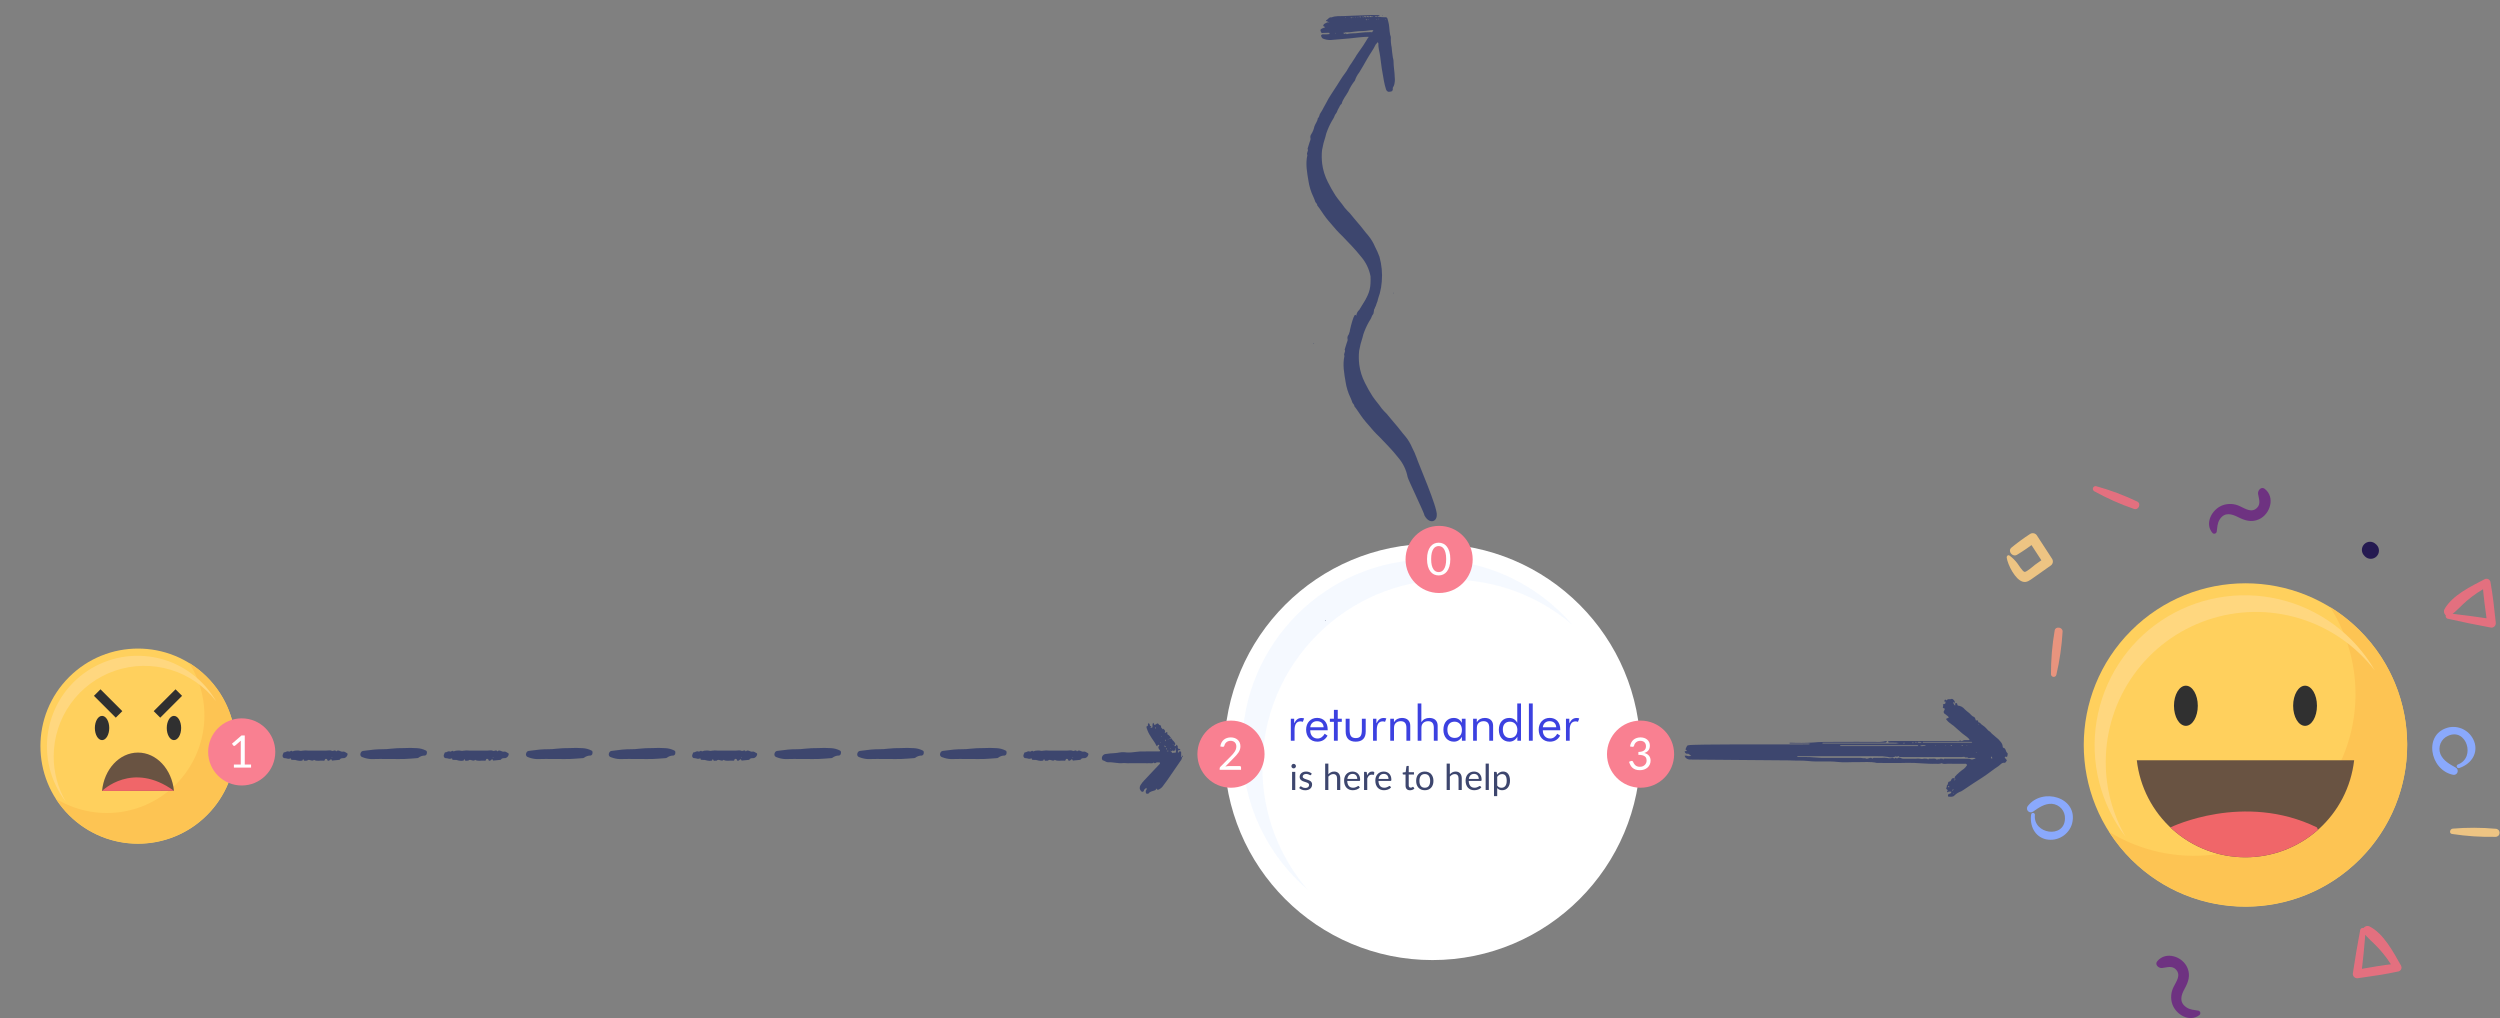 <svg width="1117" height="455" viewBox="0 0 1117 455" fill="none" xmlns="http://www.w3.org/2000/svg">
<rect x="0" y="0" width="1117" height="455" fill="#808080" stroke="none"/>
<g clip-path="url(#clip0)">
<path d="M92.492 364.211C109.519 347.184 109.519 319.578 92.492 302.55C75.464 285.523 47.858 285.523 30.831 302.55C13.803 319.578 13.803 347.184 30.831 364.211C47.858 381.239 75.464 381.239 92.492 364.211Z" fill="#FFD05D"/>
<path d="M84.473 296.168C89.785 304.483 92.121 314.354 91.097 324.168C90.074 333.982 85.753 343.159 78.84 350.199C71.927 357.24 62.83 361.728 53.036 362.929C43.242 364.131 33.33 361.976 24.92 356.816C28.452 362.335 33.184 366.987 38.761 370.426C44.34 373.865 50.621 376.003 57.139 376.68C63.657 377.356 70.243 376.556 76.409 374.336C82.575 372.117 88.161 368.536 92.752 363.861C97.343 359.185 100.822 353.534 102.928 347.329C105.035 341.124 105.716 334.524 104.92 328.02C104.125 321.515 101.873 315.274 98.333 309.759C94.793 304.245 90.056 299.599 84.473 296.168V296.168Z" fill="#FDC453"/>
<path d="M23.986 337.981C23.986 329.527 26.633 321.285 31.556 314.412C36.478 307.538 43.43 302.379 51.434 299.657C59.438 296.935 68.094 296.788 76.186 299.236C84.278 301.684 91.401 306.604 96.555 313.305C93.792 308.498 90.07 304.31 85.622 301C81.174 297.69 76.093 295.33 70.695 294.064C65.296 292.799 59.696 292.656 54.24 293.644C48.784 294.633 43.589 296.731 38.978 299.81C34.366 302.888 30.436 306.881 27.432 311.541C24.427 316.201 22.412 321.428 21.51 326.899C20.609 332.37 20.841 337.968 22.192 343.345C23.543 348.723 25.985 353.765 29.365 358.16C25.83 352.024 23.974 345.064 23.986 337.981V337.981Z" fill="#FFD77F"/>
<path d="M45.598 330.684C47.372 330.684 48.811 328.259 48.811 325.269C48.811 322.278 47.372 319.854 45.598 319.854C43.823 319.854 42.385 322.278 42.385 325.269C42.385 328.259 43.823 330.684 45.598 330.684Z" fill="#303030"/>
<path d="M80.936 325.268C80.936 328.258 79.498 330.684 77.723 330.684C75.948 330.684 74.511 328.258 74.511 325.268C74.511 322.278 75.949 319.854 77.723 319.854C79.497 319.854 80.936 322.277 80.936 325.268Z" fill="#303030"/>
<path d="M44.898 307.977L41.975 310.9L51.73 320.656L54.654 317.732L44.898 307.977Z" fill="#303030"/>
<path d="M81.348 310.9L78.424 307.977L68.669 317.732L71.593 320.656L81.348 310.9Z" fill="#303030"/>
<path d="M77.724 353.333C76.793 343.704 69.934 336.233 61.624 336.25C53.314 336.267 46.488 343.768 45.598 353.402L77.724 353.333Z" fill="#695342"/>
<path d="M45.598 353.402C45.598 353.402 59.122 339.832 77.724 353.332L45.598 353.402Z" fill="#F06669"/>
<path d="M1054.36 383.956C1082.58 355.74 1082.58 309.994 1054.36 281.779C1026.15 253.563 980.401 253.563 952.186 281.779C923.971 309.994 923.971 355.74 952.186 383.956C980.401 412.171 1026.15 412.171 1054.36 383.956Z" fill="#FFD05D"/>
<path d="M1041.08 271.201C1049.88 284.98 1053.76 301.337 1052.06 317.6C1050.37 333.864 1043.2 349.071 1031.75 360.738C1020.29 372.406 1005.22 379.842 988.988 381.834C972.759 383.825 956.333 380.253 942.396 371.701C948.248 380.853 956.088 388.567 965.333 394.271C974.577 399.974 984.989 403.52 995.793 404.644C1006.6 405.769 1017.52 404.442 1027.74 400.764C1037.96 397.087 1047.22 391.151 1054.83 383.401C1062.44 375.65 1068.2 366.283 1071.69 355.997C1075.19 345.711 1076.31 334.77 1074.99 323.988C1073.67 313.206 1069.93 302.861 1064.06 293.722C1058.19 284.583 1050.34 276.885 1041.08 271.201V271.201Z" fill="#FDC453"/>
<path d="M940.844 340.49C940.844 326.48 945.231 312.822 953.388 301.432C961.545 290.042 973.064 281.492 986.328 276.981C999.592 272.471 1013.94 272.227 1027.35 276.283C1040.76 280.34 1052.56 288.493 1061.1 299.599C1056.52 291.637 1050.35 284.701 1042.98 279.22C1035.61 273.74 1027.19 269.831 1018.25 267.736C1009.31 265.642 1000.03 265.406 990.99 267.044C981.952 268.682 973.346 272.158 965.707 277.257C958.067 282.357 951.556 288.971 946.578 296.69C941.599 304.408 938.258 313.067 936.762 322.13C935.267 331.192 935.648 340.466 937.883 349.375C940.118 358.284 944.158 366.639 949.754 373.923C943.898 363.755 940.825 352.224 940.844 340.49V340.49Z" fill="#FFD77F"/>
<path d="M981.977 315.338C981.977 320.293 979.593 324.311 976.654 324.311C973.715 324.311 971.33 320.293 971.33 315.338C971.33 310.383 973.714 306.365 976.654 306.365C979.594 306.365 981.977 310.382 981.977 315.338Z" fill="#303030"/>
<path d="M1035.22 315.338C1035.22 320.293 1032.83 324.311 1029.89 324.311C1026.95 324.311 1024.57 320.293 1024.57 315.338C1024.57 310.383 1026.95 306.365 1029.89 306.365C1032.83 306.365 1035.22 310.382 1035.22 315.338Z" fill="#303030"/>
<path d="M954.727 339.701C956.083 351.627 961.782 362.637 970.736 370.631C979.69 378.624 991.273 383.042 1003.28 383.042C1015.28 383.042 1026.86 378.624 1035.82 370.631C1044.77 362.637 1050.47 351.627 1051.83 339.701H954.727Z" fill="#695342"/>
<path d="M969.738 369.688C978.606 378.073 990.293 382.832 1002.5 383.027C1014.7 383.223 1026.53 378.84 1035.66 370.743L1035.22 369.693C1002.61 353.796 970.181 369.472 969.738 369.688Z" fill="#F06669"/>
<path d="M108 350.959C116.284 350.959 123 344.243 123 335.959C123 327.675 116.284 320.959 108 320.959C99.716 320.959 93 327.675 93 335.959C93 344.243 99.716 350.959 108 350.959Z" fill="#F98091"/>
<path d="M112.18 341.599V342.959H104.5V341.599H107.57V331.829C107.57 331.536 107.58 331.239 107.6 330.939L105.05 333.129C104.963 333.202 104.877 333.249 104.79 333.269C104.703 333.282 104.623 333.282 104.55 333.269C104.477 333.256 104.407 333.229 104.34 333.189C104.28 333.149 104.233 333.106 104.2 333.059L103.64 332.289L107.91 328.599H109.36V341.599H112.18Z" fill="white"/>
<path d="M640 428.959C691.362 428.959 733 387.321 733 335.959C733 284.597 691.362 242.959 640 242.959C588.638 242.959 547 284.597 547 335.959C547 387.321 588.638 428.959 640 428.959Z" fill="white"/>
<path opacity="0.428" d="M584.248 397.523C579.771 393.674 575.71 389.368 572.13 384.673C568.529 379.946 565.439 374.851 562.912 369.473C560.347 364.006 558.382 358.278 557.053 352.387C555.687 346.306 554.998 340.092 555 333.859C554.997 328.18 555.567 322.515 556.7 316.95C557.806 311.552 559.444 306.276 561.589 301.2C563.702 296.211 566.292 291.438 569.325 286.948C572.337 282.492 575.768 278.335 579.57 274.531C583.373 270.729 587.531 267.298 591.987 264.286C596.477 261.253 601.25 258.663 606.239 256.55C611.314 254.405 616.59 252.767 621.988 251.661C627.554 250.527 633.22 249.957 638.9 249.959C645.133 249.957 651.347 250.645 657.428 252.011C663.319 253.34 669.047 255.305 674.514 257.87C679.892 260.396 684.987 263.486 689.714 267.087C694.412 270.669 698.722 274.734 702.573 279.215C695.171 272.844 686.71 267.819 677.573 264.368C668.099 260.791 658.054 258.965 647.928 258.98C642.249 258.977 636.583 259.547 631.018 260.68C625.619 261.786 620.344 263.423 615.268 265.569C610.279 267.681 605.506 270.272 601.016 273.305C596.56 276.32 592.403 279.754 588.6 283.559C584.798 287.363 581.367 291.52 578.355 295.976C575.322 300.466 572.732 305.239 570.619 310.228C568.474 315.303 566.836 320.579 565.73 325.977C564.597 331.542 564.027 337.207 564.03 342.886C564.015 353.013 565.841 363.058 569.418 372.532C572.867 381.665 577.889 390.124 584.257 397.524L584.248 397.523Z" fill="#E8F0FF"/>
<path d="M578.726 344.856V352.96H577.302V344.856H578.726ZM579.03 342.312C579.03 342.45 579.001 342.581 578.942 342.704C578.889 342.821 578.814 342.928 578.718 343.024C578.627 343.114 578.518 343.186 578.39 343.24C578.267 343.293 578.137 343.32 577.998 343.32C577.859 343.32 577.729 343.293 577.606 343.24C577.489 343.186 577.385 343.114 577.294 343.024C577.203 342.928 577.131 342.821 577.078 342.704C577.025 342.581 576.998 342.45 576.998 342.312C576.998 342.173 577.025 342.042 577.078 341.92C577.131 341.792 577.203 341.682 577.294 341.592C577.385 341.496 577.489 341.421 577.606 341.368C577.729 341.314 577.859 341.288 577.998 341.288C578.137 341.288 578.267 341.314 578.39 341.368C578.518 341.421 578.627 341.496 578.718 341.592C578.814 341.682 578.889 341.792 578.942 341.92C579.001 342.042 579.03 342.173 579.03 342.312Z" fill="#3D466E"/>
<path d="M585.786 346.192C585.722 346.309 585.623 346.368 585.49 346.368C585.41 346.368 585.319 346.338 585.218 346.28C585.116 346.221 584.991 346.157 584.842 346.088C584.698 346.013 584.524 345.946 584.322 345.888C584.119 345.824 583.879 345.792 583.602 345.792C583.362 345.792 583.146 345.824 582.954 345.888C582.762 345.946 582.596 346.029 582.458 346.136C582.324 346.242 582.22 346.368 582.146 346.512C582.076 346.65 582.042 346.802 582.042 346.968C582.042 347.176 582.1 347.349 582.218 347.488C582.34 347.626 582.5 347.746 582.698 347.848C582.895 347.949 583.119 348.04 583.37 348.12C583.62 348.194 583.876 348.277 584.138 348.368C584.404 348.453 584.663 348.549 584.914 348.656C585.164 348.762 585.388 348.896 585.586 349.056C585.783 349.216 585.94 349.413 586.058 349.648C586.18 349.877 586.242 350.154 586.242 350.48C586.242 350.853 586.175 351.2 586.042 351.52C585.908 351.834 585.711 352.109 585.45 352.344C585.188 352.573 584.868 352.754 584.49 352.888C584.111 353.021 583.674 353.088 583.178 353.088C582.612 353.088 582.1 352.997 581.642 352.816C581.183 352.629 580.794 352.392 580.474 352.104L580.81 351.56C580.852 351.49 580.903 351.437 580.962 351.4C581.02 351.362 581.095 351.344 581.186 351.344C581.282 351.344 581.383 351.381 581.49 351.456C581.596 351.53 581.724 351.613 581.874 351.704C582.028 351.794 582.215 351.877 582.434 351.952C582.652 352.026 582.924 352.064 583.25 352.064C583.527 352.064 583.77 352.029 583.978 351.96C584.186 351.885 584.359 351.786 584.498 351.664C584.636 351.541 584.738 351.4 584.802 351.24C584.871 351.08 584.906 350.909 584.906 350.728C584.906 350.504 584.844 350.32 584.722 350.176C584.604 350.026 584.447 349.901 584.25 349.8C584.052 349.693 583.826 349.602 583.57 349.528C583.319 349.448 583.06 349.365 582.794 349.28C582.532 349.194 582.274 349.098 582.018 348.992C581.767 348.88 581.543 348.741 581.346 348.576C581.148 348.41 580.988 348.208 580.866 347.968C580.748 347.722 580.69 347.426 580.69 347.08C580.69 346.77 580.754 346.474 580.882 346.192C581.01 345.904 581.196 345.653 581.442 345.44C581.687 345.221 581.988 345.048 582.346 344.92C582.703 344.792 583.111 344.728 583.57 344.728C584.103 344.728 584.58 344.813 585.002 344.984C585.428 345.149 585.796 345.378 586.106 345.672L585.786 346.192Z" fill="#3D466E"/>
<path d="M593.513 345.936C593.86 345.568 594.244 345.274 594.665 345.056C595.087 344.837 595.572 344.728 596.121 344.728C596.564 344.728 596.953 344.802 597.289 344.952C597.631 345.096 597.913 345.304 598.137 345.576C598.367 345.842 598.54 346.165 598.657 346.544C598.775 346.922 598.833 347.341 598.833 347.8V352.96H597.401V347.8C597.401 347.186 597.26 346.712 596.977 346.376C596.7 346.034 596.276 345.864 595.705 345.864C595.284 345.864 594.889 345.965 594.521 346.168C594.159 346.37 593.823 346.645 593.513 346.992V352.96H592.081V341.176H593.513V345.936Z" fill="#3D466E"/>
<path d="M606.427 348.024C606.427 347.693 606.379 347.392 606.283 347.12C606.193 346.842 606.057 346.605 605.875 346.408C605.699 346.205 605.483 346.05 605.227 345.944C604.971 345.832 604.681 345.776 604.355 345.776C603.673 345.776 603.131 345.976 602.731 346.376C602.337 346.77 602.091 347.32 601.995 348.024H606.427ZM607.579 351.824C607.403 352.037 607.193 352.224 606.947 352.384C606.702 352.538 606.438 352.666 606.155 352.768C605.878 352.869 605.59 352.944 605.291 352.992C604.993 353.045 604.697 353.072 604.403 353.072C603.843 353.072 603.326 352.978 602.851 352.792C602.382 352.6 601.974 352.322 601.627 351.96C601.286 351.592 601.019 351.138 600.827 350.6C600.635 350.061 600.539 349.442 600.539 348.744C600.539 348.178 600.625 347.65 600.795 347.16C600.971 346.669 601.222 346.245 601.547 345.888C601.873 345.525 602.27 345.242 602.739 345.04C603.209 344.832 603.737 344.728 604.323 344.728C604.809 344.728 605.257 344.81 605.667 344.976C606.083 345.136 606.441 345.37 606.739 345.68C607.043 345.984 607.281 346.362 607.451 346.816C607.622 347.264 607.707 347.776 607.707 348.352C607.707 348.576 607.683 348.725 607.635 348.8C607.587 348.874 607.497 348.912 607.363 348.912H601.947C601.963 349.424 602.033 349.869 602.155 350.248C602.283 350.626 602.459 350.944 602.683 351.2C602.907 351.45 603.174 351.64 603.483 351.768C603.793 351.89 604.139 351.952 604.523 351.952C604.881 351.952 605.187 351.912 605.443 351.832C605.705 351.746 605.929 351.656 606.115 351.56C606.302 351.464 606.457 351.376 606.579 351.296C606.707 351.21 606.817 351.168 606.907 351.168C607.025 351.168 607.115 351.213 607.179 351.304L607.579 351.824Z" fill="#3D466E"/>
<path d="M610.808 346.48C611.064 345.925 611.379 345.493 611.752 345.184C612.126 344.869 612.582 344.712 613.12 344.712C613.291 344.712 613.454 344.73 613.608 344.768C613.768 344.805 613.91 344.864 614.032 344.944L613.928 346.008C613.896 346.141 613.816 346.208 613.688 346.208C613.614 346.208 613.504 346.192 613.36 346.16C613.216 346.128 613.054 346.112 612.872 346.112C612.616 346.112 612.387 346.149 612.184 346.224C611.987 346.298 611.808 346.41 611.648 346.56C611.494 346.704 611.352 346.885 611.224 347.104C611.102 347.317 610.99 347.562 610.888 347.84V352.96H609.456V344.856H610.272C610.427 344.856 610.534 344.885 610.592 344.944C610.651 345.002 610.691 345.104 610.712 345.248L610.808 346.48Z" fill="#3D466E"/>
<path d="M620.38 348.024C620.38 347.693 620.332 347.392 620.236 347.12C620.146 346.842 620.01 346.605 619.828 346.408C619.652 346.205 619.436 346.05 619.18 345.944C618.924 345.832 618.634 345.776 618.308 345.776C617.626 345.776 617.084 345.976 616.684 346.376C616.29 346.77 616.044 347.32 615.948 348.024H620.38ZM621.532 351.824C621.356 352.037 621.146 352.224 620.9 352.384C620.655 352.538 620.391 352.666 620.108 352.768C619.831 352.869 619.543 352.944 619.244 352.992C618.946 353.045 618.65 353.072 618.356 353.072C617.796 353.072 617.279 352.978 616.804 352.792C616.335 352.6 615.927 352.322 615.58 351.96C615.239 351.592 614.972 351.138 614.78 350.6C614.588 350.061 614.492 349.442 614.492 348.744C614.492 348.178 614.578 347.65 614.748 347.16C614.924 346.669 615.175 346.245 615.5 345.888C615.826 345.525 616.223 345.242 616.692 345.04C617.162 344.832 617.69 344.728 618.276 344.728C618.762 344.728 619.21 344.81 619.62 344.976C620.036 345.136 620.394 345.37 620.692 345.68C620.996 345.984 621.234 346.362 621.404 346.816C621.575 347.264 621.66 347.776 621.66 348.352C621.66 348.576 621.636 348.725 621.588 348.8C621.54 348.874 621.45 348.912 621.316 348.912H615.9C615.916 349.424 615.986 349.869 616.108 350.248C616.236 350.626 616.412 350.944 616.636 351.2C616.86 351.45 617.127 351.64 617.436 351.768C617.746 351.89 618.092 351.952 618.476 351.952C618.834 351.952 619.14 351.912 619.396 351.832C619.658 351.746 619.882 351.656 620.068 351.56C620.255 351.464 620.41 351.376 620.532 351.296C620.66 351.21 620.77 351.168 620.86 351.168C620.978 351.168 621.068 351.213 621.132 351.304L621.532 351.824Z" fill="#3D466E"/>
<path d="M629.991 353.088C629.351 353.088 628.858 352.909 628.511 352.552C628.17 352.194 627.999 351.68 627.999 351.008V346.048H627.023C626.938 346.048 626.866 346.024 626.807 345.976C626.749 345.922 626.719 345.842 626.719 345.736V345.168L628.047 345L628.375 342.496C628.391 342.416 628.426 342.352 628.479 342.304C628.538 342.25 628.613 342.224 628.703 342.224H629.423V345.016H631.767V346.048H629.423V350.912C629.423 351.253 629.506 351.506 629.671 351.672C629.837 351.837 630.05 351.92 630.311 351.92C630.461 351.92 630.589 351.901 630.695 351.864C630.807 351.821 630.903 351.776 630.983 351.728C631.063 351.68 631.13 351.637 631.183 351.6C631.242 351.557 631.293 351.536 631.335 351.536C631.41 351.536 631.477 351.581 631.535 351.672L631.951 352.352C631.706 352.581 631.41 352.762 631.063 352.896C630.717 353.024 630.359 353.088 629.991 353.088Z" fill="#3D466E"/>
<path d="M636.607 344.728C637.199 344.728 637.732 344.826 638.207 345.024C638.681 345.221 639.087 345.501 639.423 345.864C639.759 346.226 640.015 346.666 640.191 347.184C640.372 347.696 640.463 348.269 640.463 348.904C640.463 349.544 640.372 350.12 640.191 350.632C640.015 351.144 639.759 351.581 639.423 351.944C639.087 352.306 638.681 352.586 638.207 352.784C637.732 352.976 637.199 353.072 636.607 353.072C636.009 353.072 635.471 352.976 634.991 352.784C634.516 352.586 634.111 352.306 633.775 351.944C633.439 351.581 633.18 351.144 632.999 350.632C632.823 350.12 632.735 349.544 632.735 348.904C632.735 348.269 632.823 347.696 632.999 347.184C633.18 346.666 633.439 346.226 633.775 345.864C634.111 345.501 634.516 345.221 634.991 345.024C635.471 344.826 636.009 344.728 636.607 344.728ZM636.607 351.96C637.407 351.96 638.004 351.693 638.399 351.16C638.793 350.621 638.991 349.872 638.991 348.912C638.991 347.946 638.793 347.194 638.399 346.656C638.004 346.117 637.407 345.848 636.607 345.848C636.201 345.848 635.847 345.917 635.543 346.056C635.244 346.194 634.993 346.394 634.791 346.656C634.593 346.917 634.444 347.24 634.343 347.624C634.247 348.002 634.199 348.432 634.199 348.912C634.199 349.872 634.396 350.621 634.791 351.16C635.191 351.693 635.796 351.96 636.607 351.96Z" fill="#3D466E"/>
<path d="M647.795 345.936C648.141 345.568 648.525 345.274 648.947 345.056C649.368 344.837 649.853 344.728 650.403 344.728C650.845 344.728 651.235 344.802 651.571 344.952C651.912 345.096 652.195 345.304 652.419 345.576C652.648 345.842 652.821 346.165 652.939 346.544C653.056 346.922 653.115 347.341 653.115 347.8V352.96H651.683V347.8C651.683 347.186 651.541 346.712 651.259 346.376C650.981 346.034 650.557 345.864 649.987 345.864C649.565 345.864 649.171 345.965 648.803 346.168C648.44 346.37 648.104 346.645 647.795 346.992V352.96H646.363V341.176H647.795V345.936Z" fill="#3D466E"/>
<path d="M660.709 348.024C660.709 347.693 660.661 347.392 660.565 347.12C660.474 346.842 660.338 346.605 660.157 346.408C659.981 346.205 659.765 346.05 659.509 345.944C659.253 345.832 658.962 345.776 658.637 345.776C657.954 345.776 657.413 345.976 657.013 346.376C656.618 346.77 656.373 347.32 656.277 348.024H660.709ZM661.861 351.824C661.685 352.037 661.474 352.224 661.229 352.384C660.983 352.538 660.719 352.666 660.437 352.768C660.159 352.869 659.871 352.944 659.573 352.992C659.274 353.045 658.978 353.072 658.685 353.072C658.125 353.072 657.607 352.978 657.133 352.792C656.663 352.6 656.255 352.322 655.909 351.96C655.567 351.592 655.301 351.138 655.109 350.6C654.917 350.061 654.821 349.442 654.821 348.744C654.821 348.178 654.906 347.65 655.077 347.16C655.253 346.669 655.503 346.245 655.829 345.888C656.154 345.525 656.551 345.242 657.021 345.04C657.49 344.832 658.018 344.728 658.605 344.728C659.09 344.728 659.538 344.81 659.949 344.976C660.365 345.136 660.722 345.37 661.021 345.68C661.325 345.984 661.562 346.362 661.733 346.816C661.903 347.264 661.989 347.776 661.989 348.352C661.989 348.576 661.965 348.725 661.917 348.8C661.869 348.874 661.778 348.912 661.645 348.912H656.229C656.245 349.424 656.314 349.869 656.437 350.248C656.565 350.626 656.741 350.944 656.965 351.2C657.189 351.45 657.455 351.64 657.765 351.768C658.074 351.89 658.421 351.952 658.805 351.952C659.162 351.952 659.469 351.912 659.725 351.832C659.986 351.746 660.21 351.656 660.397 351.56C660.583 351.464 660.738 351.376 660.861 351.296C660.989 351.21 661.098 351.168 661.189 351.168C661.306 351.168 661.397 351.213 661.461 351.304L661.861 351.824Z" fill="#3D466E"/>
<path d="M665.21 341.176V352.96H663.786V341.176H665.21Z" fill="#3D466E"/>
<path d="M668.951 351.008C669.212 351.36 669.498 351.608 669.807 351.752C670.116 351.896 670.463 351.968 670.847 351.968C671.604 351.968 672.186 351.698 672.591 351.16C672.996 350.621 673.199 349.853 673.199 348.856C673.199 348.328 673.151 347.874 673.055 347.496C672.964 347.117 672.831 346.808 672.655 346.568C672.479 346.322 672.263 346.144 672.007 346.032C671.751 345.92 671.46 345.864 671.135 345.864C670.671 345.864 670.263 345.97 669.911 346.184C669.564 346.397 669.244 346.698 668.951 347.088V351.008ZM668.879 346.112C669.22 345.69 669.615 345.352 670.063 345.096C670.511 344.84 671.023 344.712 671.599 344.712C672.068 344.712 672.492 344.802 672.871 344.984C673.25 345.16 673.572 345.424 673.839 345.776C674.106 346.122 674.311 346.554 674.455 347.072C674.599 347.589 674.671 348.184 674.671 348.856C674.671 349.453 674.591 350.01 674.431 350.528C674.271 351.04 674.039 351.485 673.735 351.864C673.436 352.237 673.068 352.533 672.631 352.752C672.199 352.965 671.711 353.072 671.167 353.072C670.671 353.072 670.244 352.989 669.887 352.824C669.535 352.653 669.223 352.418 668.951 352.12V355.704H667.519V344.856H668.375C668.578 344.856 668.703 344.954 668.751 345.152L668.879 346.112Z" fill="#3D466E"/>
<path d="M550 351.959C558.284 351.959 565 345.243 565 336.959C565 328.675 558.284 321.959 550 321.959C541.716 321.959 535 328.675 535 336.959C535 345.243 541.716 351.959 550 351.959Z" fill="#F98091"/>
<path d="M553.87 342.269C554.063 342.269 554.217 342.326 554.33 342.439C554.443 342.552 554.5 342.699 554.5 342.879V343.959H544.94V343.349C544.94 343.222 544.967 343.092 545.02 342.959C545.073 342.826 545.157 342.702 545.27 342.589L549.86 337.979C550.24 337.592 550.587 337.222 550.9 336.869C551.213 336.509 551.48 336.149 551.7 335.789C551.92 335.429 552.09 335.066 552.21 334.699C552.33 334.326 552.39 333.929 552.39 333.509C552.39 333.089 552.323 332.722 552.19 332.409C552.057 332.089 551.873 331.826 551.64 331.619C551.413 331.412 551.143 331.259 550.83 331.159C550.517 331.052 550.18 330.999 549.82 330.999C549.453 330.999 549.117 331.052 548.81 331.159C548.503 331.266 548.23 331.416 547.99 331.609C547.757 331.796 547.56 332.019 547.4 332.279C547.24 332.539 547.127 332.826 547.06 333.139C546.98 333.372 546.87 333.529 546.73 333.609C546.597 333.682 546.407 333.702 546.16 333.669L545.23 333.509C545.323 332.856 545.503 332.279 545.77 331.779C546.043 331.272 546.383 330.849 546.79 330.509C547.203 330.169 547.673 329.912 548.2 329.739C548.727 329.559 549.297 329.469 549.91 329.469C550.517 329.469 551.083 329.559 551.61 329.739C552.137 329.919 552.593 330.182 552.98 330.529C553.367 330.869 553.67 331.286 553.89 331.779C554.11 332.272 554.22 332.832 554.22 333.459C554.22 333.992 554.14 334.489 553.98 334.949C553.82 335.402 553.603 335.836 553.33 336.249C553.057 336.662 552.74 337.066 552.38 337.459C552.027 337.852 551.65 338.249 551.25 338.649L547.47 342.509C547.737 342.436 548.007 342.379 548.28 342.339C548.553 342.292 548.817 342.269 549.07 342.269H553.87Z" fill="white"/>
<path d="M733 351.959C741.284 351.959 748 345.243 748 336.959C748 328.675 741.284 321.959 733 321.959C724.716 321.959 718 328.675 718 336.959C718 345.243 724.716 351.959 733 351.959Z" fill="#F98091"/>
<path d="M728.3 333.509C728.393 332.856 728.573 332.279 728.84 331.779C729.107 331.272 729.443 330.849 729.85 330.509C730.263 330.169 730.733 329.912 731.26 329.739C731.793 329.559 732.367 329.469 732.98 329.469C733.587 329.469 734.147 329.556 734.66 329.729C735.173 329.902 735.613 330.149 735.98 330.469C736.353 330.789 736.643 331.176 736.85 331.629C737.057 332.082 737.16 332.586 737.16 333.139C737.16 333.592 737.1 333.999 736.98 334.359C736.867 334.712 736.7 335.022 736.48 335.289C736.267 335.556 736.007 335.782 735.7 335.969C735.393 336.156 735.05 336.309 734.67 336.429C735.603 336.669 736.303 337.082 736.77 337.669C737.243 338.249 737.48 338.976 737.48 339.849C737.48 340.509 737.353 341.102 737.1 341.629C736.853 342.156 736.513 342.606 736.08 342.979C735.647 343.346 735.14 343.629 734.56 343.829C733.987 344.022 733.37 344.119 732.71 344.119C731.95 344.119 731.3 344.026 730.76 343.839C730.22 343.646 729.763 343.382 729.39 343.049C729.017 342.716 728.71 342.322 728.47 341.869C728.23 341.409 728.027 340.912 727.86 340.379L728.63 340.059C728.83 339.972 729.023 339.949 729.21 339.989C729.403 340.029 729.543 340.139 729.63 340.319C729.717 340.506 729.823 340.729 729.95 340.989C730.083 341.249 730.263 341.499 730.49 341.739C730.717 341.979 731.003 342.182 731.35 342.349C731.703 342.516 732.15 342.599 732.69 342.599C733.19 342.599 733.627 342.519 734 342.359C734.38 342.192 734.693 341.979 734.94 341.719C735.193 341.459 735.383 341.169 735.51 340.849C735.637 340.529 735.7 340.212 735.7 339.899C735.7 339.512 735.65 339.159 735.55 338.839C735.45 338.519 735.263 338.242 734.99 338.009C734.717 337.776 734.34 337.592 733.86 337.459C733.387 337.326 732.777 337.259 732.03 337.259V335.969C732.643 335.962 733.163 335.896 733.59 335.769C734.023 335.642 734.373 335.469 734.64 335.249C734.913 335.029 735.11 334.766 735.23 334.459C735.357 334.152 735.42 333.812 735.42 333.439C735.42 333.026 735.353 332.666 735.22 332.359C735.093 332.052 734.917 331.799 734.69 331.599C734.463 331.399 734.193 331.249 733.88 331.149C733.573 331.049 733.24 330.999 732.88 330.999C732.52 330.999 732.183 331.052 731.87 331.159C731.563 331.266 731.29 331.416 731.05 331.609C730.817 331.796 730.62 332.019 730.46 332.279C730.3 332.539 730.187 332.826 730.12 333.139C730.033 333.372 729.923 333.529 729.79 333.609C729.663 333.682 729.477 333.702 729.23 333.669L728.3 333.509Z" fill="white"/>
<path d="M643 264.959C651.284 264.959 658 258.243 658 249.959C658 241.675 651.284 234.959 643 234.959C634.716 234.959 628 241.675 628 249.959C628 258.243 634.716 264.959 643 264.959Z" fill="#F98091"/>
<path d="M648 249.799C648 251.052 647.863 252.139 647.59 253.059C647.323 253.972 646.957 254.729 646.49 255.329C646.023 255.929 645.47 256.376 644.83 256.669C644.197 256.962 643.517 257.109 642.79 257.109C642.057 257.109 641.373 256.962 640.74 256.669C640.113 256.376 639.567 255.929 639.1 255.329C638.633 254.729 638.267 253.972 638 253.059C637.733 252.139 637.6 251.052 637.6 249.799C637.6 248.546 637.733 247.459 638 246.539C638.267 245.619 638.633 244.859 639.1 244.259C639.567 243.652 640.113 243.202 640.74 242.909C641.373 242.616 642.057 242.469 642.79 242.469C643.517 242.469 644.197 242.616 644.83 242.909C645.47 243.202 646.023 243.652 646.49 244.259C646.957 244.859 647.323 245.619 647.59 246.539C647.863 247.459 648 248.546 648 249.799ZM646.15 249.799C646.15 248.706 646.057 247.789 645.87 247.049C645.69 246.302 645.443 245.702 645.13 245.249C644.823 244.796 644.467 244.472 644.06 244.279C643.653 244.079 643.23 243.979 642.79 243.979C642.35 243.979 641.927 244.079 641.52 244.279C641.113 244.472 640.757 244.796 640.45 245.249C640.143 245.702 639.897 246.302 639.71 247.049C639.53 247.789 639.44 248.706 639.44 249.799C639.44 250.892 639.53 251.809 639.71 252.549C639.897 253.289 640.143 253.886 640.45 254.339C640.757 254.792 641.113 255.119 641.52 255.319C641.927 255.512 642.35 255.609 642.79 255.609C643.23 255.609 643.653 255.512 644.06 255.319C644.467 255.119 644.823 254.792 645.13 254.339C645.443 253.886 645.69 253.289 645.87 252.549C646.057 251.809 646.15 250.892 646.15 249.799Z" fill="white"/>
<path d="M576.738 330.959H578.41V326.163C578.41 323.589 579.29 322.313 581.072 322.313C581.38 322.313 581.732 322.379 582.106 322.511L582.678 320.993C582.304 320.861 581.93 320.795 581.534 320.795C580.038 320.795 579.114 321.499 578.234 323.171V321.125H576.738V330.959Z" fill="#3C41E0"/>
<path d="M593.207 326.295C593.207 326.185 593.207 326.075 593.207 325.965C593.207 322.709 591.359 320.751 588.477 320.751C585.617 320.751 583.571 322.907 583.571 326.009C583.571 329.221 585.595 331.377 588.587 331.377C590.611 331.377 592.151 330.475 593.141 328.693L591.865 327.835C591.051 329.265 589.995 329.969 588.675 329.969C586.783 329.969 585.419 328.583 585.419 326.449C585.419 326.405 585.419 326.339 585.419 326.295H593.207ZM591.403 324.931H585.419C585.595 323.259 586.805 322.225 588.411 322.225C590.193 322.225 591.293 323.193 591.403 324.931Z" fill="#3C41E0"/>
<path d="M595.994 322.511V330.959H597.71V322.511H599.514V321.125H597.71V317.165H595.994V321.125H594.19V322.511H595.994Z" fill="#3C41E0"/>
<path d="M603.007 321.125H601.247V326.867C601.247 329.837 602.809 331.377 605.713 331.377C608.661 331.377 610.201 329.837 610.201 326.867V321.125H608.485V325.965C608.485 328.561 607.913 329.771 605.757 329.771C603.601 329.771 603.007 328.561 603.007 325.965V321.125Z" fill="#3C41E0"/>
<path d="M613.477 330.959H615.149V326.163C615.149 323.589 616.029 322.313 617.811 322.313C618.119 322.313 618.471 322.379 618.845 322.511L619.417 320.993C619.043 320.861 618.669 320.795 618.273 320.795C616.777 320.795 615.853 321.499 614.973 323.171V321.125H613.477V330.959Z" fill="#3C41E0"/>
<path d="M621.167 330.959H622.839V325.877C622.839 324.799 622.839 323.985 623.411 323.281C623.961 322.599 624.819 322.225 625.809 322.225C627.569 322.225 628.383 323.193 628.383 325.173V330.959H630.099V324.271C630.099 322.049 628.691 320.773 626.403 320.773C624.863 320.773 623.675 321.367 622.817 322.643V321.125H621.167V330.959Z" fill="#3C41E0"/>
<path d="M633.414 330.959H635.086V325.877C635.086 324.799 635.086 323.985 635.658 323.281C636.208 322.599 637.066 322.225 638.056 322.225C639.816 322.225 640.63 323.193 640.63 325.173V330.959H642.346V324.271C642.346 322.049 640.938 320.773 638.65 320.773C637.11 320.773 635.922 321.367 635.064 322.643V314.305H633.414V330.959Z" fill="#3C41E0"/>
<path d="M654.812 321.125H653.14V322.973C652.392 321.521 651.182 320.773 649.532 320.773C646.782 320.773 644.912 322.775 644.912 326.075C644.912 329.287 646.804 331.377 649.62 331.377C651.138 331.377 652.392 330.607 653.184 329.177V330.959H654.812V321.125ZM653.184 326.141C653.184 328.407 651.952 329.705 649.972 329.705C647.882 329.705 646.694 328.363 646.694 325.987C646.694 323.743 647.882 322.445 649.906 322.445C651.798 322.445 653.184 323.853 653.184 326.141Z" fill="#3C41E0"/>
<path d="M658.185 330.959H659.857V325.877C659.857 324.799 659.857 323.985 660.429 323.281C660.979 322.599 661.837 322.225 662.827 322.225C664.587 322.225 665.401 323.193 665.401 325.173V330.959H667.117V324.271C667.117 322.049 665.709 320.773 663.421 320.773C661.881 320.773 660.693 321.367 659.835 322.643V321.125H658.185V330.959Z" fill="#3C41E0"/>
<path d="M679.583 314.305H677.911V322.973C677.163 321.521 675.953 320.773 674.325 320.773C671.575 320.773 669.683 322.775 669.683 326.075C669.683 329.287 671.575 331.377 674.391 331.377C675.909 331.377 677.185 330.585 677.955 329.177V330.959H679.583V314.305ZM677.955 326.097C677.955 328.429 676.679 329.749 674.655 329.749C672.697 329.749 671.465 328.341 671.465 325.877C671.465 323.699 672.675 322.445 674.633 322.445C676.613 322.445 677.955 323.875 677.955 326.097Z" fill="#3C41E0"/>
<path d="M683.109 330.959H684.825V314.305H683.109V330.959Z" fill="#3C41E0"/>
<path d="M697.127 326.295C697.127 326.185 697.127 326.075 697.127 325.965C697.127 322.709 695.279 320.751 692.397 320.751C689.537 320.751 687.491 322.907 687.491 326.009C687.491 329.221 689.515 331.377 692.507 331.377C694.531 331.377 696.071 330.475 697.061 328.693L695.785 327.835C694.971 329.265 693.915 329.969 692.595 329.969C690.703 329.969 689.339 328.583 689.339 326.449C689.339 326.405 689.339 326.339 689.339 326.295H697.127ZM695.323 324.931H689.339C689.515 323.259 690.725 322.225 692.331 322.225C694.113 322.225 695.213 323.193 695.323 324.931Z" fill="#3C41E0"/>
<path d="M699.672 330.959H701.344V326.163C701.344 323.589 702.224 322.313 704.006 322.313C704.314 322.313 704.666 322.379 705.04 322.511L705.612 320.993C705.238 320.861 704.864 320.795 704.468 320.795C702.972 320.795 702.048 321.499 701.168 323.171V321.125H699.672V330.959Z" fill="#3C41E0"/>
<path d="M528.117 338.373C528.086 338.968 527.85 339.534 527.448 339.973C526.085 341.983 524.711 343.986 523.327 345.982C522.141 347.69 520.994 349.43 519.708 351.06C519.231 351.783 518.568 352.364 517.789 352.741C517.38 352.907 517.235 352.994 516.962 352.659C516.571 352.178 516.41 352.303 516.42 352.88C516.42 352.94 516.24 353.016 516.134 353.065C515.128 353.522 513.895 353.495 513.149 354.549C513.03 354.717 512.335 354.686 512.1 354.501C511.9 354.34 511.953 353.833 511.92 353.476C511.916 353.418 511.923 353.359 511.941 353.303C511.96 353.247 511.989 353.196 512.028 353.152C512.192 353.011 512.297 352.813 512.321 352.598C512.345 352.383 512.287 352.167 512.158 351.993C511.892 352.221 511.621 352.444 511.363 352.68C511.267 352.753 511.197 352.855 511.163 352.971C511.165 353.188 511.081 353.397 510.93 353.553C510.779 353.709 510.573 353.8 510.356 353.805C509.99 353.822 509.356 352.916 509.262 352.474C509.163 351.811 509.325 351.136 509.714 350.59C510.171 349.877 510.7 349.213 511.292 348.608C513.405 346.338 515.543 344.093 517.673 341.839C517.862 341.674 518.036 341.494 518.194 341.299C518.275 341.146 518.304 340.97 518.277 340.799C518.27 340.733 518.09 340.647 517.984 340.639C517.671 340.65 517.358 340.644 517.046 340.622C516.517 340.532 516.006 341.552 515.479 340.642C514.942 341.301 514.207 340.942 513.559 340.998C512.936 341.049 512.306 341.008 511.678 341.008H505.656C505.029 341.008 504.401 340.988 503.775 341.014C503.125 341.041 502.517 340.865 501.821 340.947C499.559 341.214 497.321 340.457 495.021 340.577C494.288 340.616 493.579 339.888 492.76 339.72C492.57 339.681 492.372 339.259 492.331 338.99C492.298 338.731 492.32 338.468 492.395 338.218C492.47 337.967 492.596 337.735 492.765 337.537C492.934 337.338 493.143 337.176 493.379 337.063C493.614 336.949 493.87 336.886 494.131 336.877C495.387 336.678 496.654 336.554 497.925 336.504C499.39 336.457 500.792 335.956 502.287 336.083C503.719 336.279 505.172 336.268 506.601 336.052C508.359 335.78 510.138 335.676 511.915 335.74C513.671 335.705 515.428 335.733 517.184 335.733C517.497 335.755 517.81 335.748 518.121 335.711C518.214 335.693 518.355 335.319 518.306 335.268C517.68 334.615 517.198 333.968 517.934 333.079C517.968 333.039 517.834 332.779 517.809 332.784C517.599 332.813 517.22 332.884 517.218 332.945C517.19 333.71 516.818 333.46 516.65 333.093C515.972 331.562 514.818 330.331 514.033 328.9C513.318 327.838 512.762 326.677 512.383 325.453C512.291 325.025 511.948 324.446 512.842 324.379C512.882 324.379 512.782 323.66 513.042 323.32C513.098 323.218 513.137 323.109 513.16 322.995C513.248 323.095 513.316 323.24 513.427 323.295C513.915 323.53 513.451 324.508 514.327 324.444C514.335 324.444 514.418 324.736 514.366 324.785C514.214 324.898 514.049 324.991 513.873 325.062C514.102 325.124 514.337 325.158 514.573 325.162C514.651 325.145 514.723 325.108 514.783 325.056C514.843 325.003 514.889 324.937 514.916 324.862C514.961 324.49 514.905 324.108 514.942 323.735C514.99 323.469 515.061 323.207 515.155 322.953C515.332 323.13 515.649 323.299 515.66 323.487C515.694 324.074 515.742 324.003 516.244 323.757C516.636 323.565 517.259 322.733 517.762 323.688C517.995 324.133 518.953 323.867 518.741 324.781C518.688 325.006 519.141 325.338 519.341 325.636C519.618 326.051 519.808 325.8 520.009 325.568C519.977 326.101 520.794 326.284 520.521 326.974C520.321 327.474 520.437 327.542 520.826 327.374C520.987 327.307 521.141 327.058 521.254 327.084C521.432 327.164 521.584 327.291 521.695 327.451C521.35 327.925 521.483 328.074 522.003 328.351C522.503 328.62 522.824 329.233 523.298 329.829C523.175 329.8 523.109 329.702 523.048 329.704C522.884 329.72 522.721 329.75 522.561 329.792C522.583 329.874 522.605 330.029 522.626 330.029C522.865 330.033 523.1 329.963 523.298 329.829C523.474 330.055 523.709 330.429 523.982 330.769C524.207 331.05 524.548 331.256 524.714 331.563C524.942 331.985 525.507 332.463 524.742 332.948C524.704 332.973 524.833 333.263 524.884 333.429C525.084 333.358 525.452 333.299 525.458 333.215C525.515 332.375 525.824 332.849 526.047 333.099C526.165 333.231 526.229 333.402 526.226 333.578C526.126 334.338 526.386 334.721 527.203 334.636C527.289 334.78 527.341 334.942 527.355 335.109C527.362 335.167 527.216 335.241 527.14 335.309C526.923 334.992 526.687 334.946 526.482 335.303C526.363 335.502 526.285 335.723 526.252 335.953C526.267 336.127 526.316 336.297 526.395 336.453C526.485 336.327 526.557 336.188 526.608 336.042C526.708 335.561 527.081 335.754 527.351 335.742C527.851 335.712 527.736 336.106 527.742 336.389C527.753 336.951 527.726 337.516 527.762 338.076C527.764 338.184 527.992 338.273 528.117 338.373ZM523.05 335.735H523.218C523.194 335.635 523.156 335.538 523.104 335.449C523.086 335.426 522.955 335.488 522.876 335.511C522.96 335.625 523.081 335.704 523.218 335.735C523.422 336.013 523.663 336.26 523.936 336.469C524.219 336.63 524.584 335.816 524.925 336.477C525.103 336.3 525.425 336.119 525.425 335.946C525.302 335.33 525.27 334.699 525.331 334.074C525.245 334.255 525.17 334.441 525.108 334.631C525.093 334.747 525.091 334.865 525.102 334.981C525.228 334.894 525.423 334.831 525.461 334.715C525.499 334.599 525.407 334.406 525.102 334.981C524.984 335.141 524.857 335.293 524.721 335.438C524.634 335.514 524.532 335.57 524.421 335.602C523.936 334.905 523.625 335.76 523.05 335.737V335.735ZM520.399 333.083C520.327 333.195 520.191 333.328 520.217 333.383C520.311 333.557 520.435 333.712 520.585 333.841C520.606 333.859 520.791 333.691 520.9 333.609L520.399 333.083ZM516.512 325.361L516.306 324.866C516.224 324.974 516.106 325.072 516.071 325.193C516.048 325.279 516.144 325.393 516.187 325.5L516.512 325.361ZM520.803 330.406C520.703 330.554 520.584 330.656 520.593 330.743C520.631 330.907 520.69 331.065 520.769 331.213C520.831 331.113 520.948 331.02 520.945 330.927C520.919 330.749 520.871 330.575 520.803 330.408V330.406ZM521.257 334.242C521.119 334.328 520.967 334.383 520.97 334.428C520.993 334.596 521.032 334.761 521.086 334.921C521.168 334.874 521.318 334.831 521.321 334.779C521.317 334.599 521.295 334.42 521.257 334.244V334.242ZM522.14 335.581C521.992 335.481 521.891 335.361 521.803 335.371C521.64 335.408 521.482 335.467 521.334 335.546C521.434 335.609 521.526 335.725 521.619 335.723C521.798 335.697 521.973 335.65 522.14 335.583V335.581ZM519.073 329.14C519.031 329.098 518.98 329.015 518.949 329.022C518.86 329.051 518.776 329.091 518.696 329.14C518.738 329.182 518.789 329.265 518.82 329.258C518.909 329.23 518.994 329.191 519.073 329.142V329.14ZM521.899 330.082C521.857 330.124 521.774 330.175 521.781 330.206C521.81 330.295 521.85 330.38 521.899 330.459C521.941 330.417 522.024 330.366 522.017 330.335C521.988 330.247 521.948 330.163 521.899 330.084V330.082ZM518.562 331.644L518.319 331.778C518.361 331.82 518.412 331.903 518.443 331.896C518.532 331.867 518.617 331.827 518.696 331.778L518.562 331.644ZM524.349 332.531C524.307 332.49 524.256 332.407 524.225 332.414C524.136 332.443 524.052 332.482 523.972 332.531C524.014 332.573 524.065 332.656 524.096 332.649C524.185 332.621 524.27 332.582 524.349 332.533V332.531ZM522.975 334.55L523.218 334.416C523.176 334.374 523.125 334.291 523.094 334.298C523.006 334.327 522.921 334.367 522.841 334.416L522.975 334.55Z" fill="#3D466E"/>
<path d="M432.777 339.128C430.141 339.128 427.501 339.045 424.871 339.162C423.56 339.101 422.269 338.825 421.048 338.343C419.948 338.036 419.717 337.036 420.34 336.043C420.695 335.477 421.428 335.469 421.876 335.424C423.326 335.277 424.776 335.053 426.224 334.901C428.691 334.642 431.183 334.889 433.595 334.525C435.548 334.312 437.513 334.217 439.477 334.241C441.42 334.134 443.368 334.145 445.309 334.274C446.666 334.34 447.994 334.688 449.209 335.295C450.083 335.769 449.652 336.317 449.681 336.795C449.696 337.053 449.199 337.558 448.906 337.58C447.823 337.558 446.765 337.913 445.915 338.586C445.709 338.704 445.472 338.758 445.235 338.744C443.404 338.878 441.575 339.044 439.742 339.112C437.909 339.18 436.102 339.125 434.282 339.125L432.777 339.128Z" fill="#3D466E"/>
<path d="M284.777 339.128C282.141 339.128 279.501 339.045 276.871 339.162C275.56 339.101 274.269 338.825 273.048 338.343C271.948 338.036 271.717 337.036 272.34 336.043C272.695 335.477 273.428 335.469 273.876 335.424C275.326 335.277 276.776 335.053 278.224 334.901C280.691 334.642 283.183 334.889 285.595 334.525C287.548 334.312 289.513 334.217 291.477 334.241C293.42 334.134 295.368 334.145 297.309 334.274C298.666 334.34 299.994 334.688 301.209 335.295C302.083 335.769 301.652 336.317 301.681 336.795C301.696 337.053 301.199 337.558 300.906 337.58C299.823 337.558 298.765 337.913 297.915 338.586C297.709 338.704 297.472 338.758 297.235 338.744C295.404 338.878 293.575 339.044 291.742 339.112C289.909 339.18 288.102 339.125 286.282 339.125L284.777 339.128Z" fill="#3D466E"/>
<path d="M173.777 339.128C171.141 339.128 168.501 339.045 165.871 339.162C164.56 339.101 163.269 338.825 162.048 338.343C160.948 338.036 160.717 337.036 161.34 336.043C161.695 335.477 162.428 335.469 162.876 335.424C164.326 335.277 165.776 335.053 167.224 334.901C169.691 334.642 172.183 334.889 174.595 334.525C176.548 334.312 178.513 334.217 180.477 334.241C182.42 334.134 184.368 334.145 186.309 334.274C187.666 334.34 188.994 334.688 190.209 335.295C191.083 335.769 190.652 336.317 190.681 336.795C190.696 337.053 190.199 337.558 189.906 337.58C188.823 337.558 187.765 337.913 186.915 338.586C186.709 338.704 186.472 338.758 186.235 338.744C184.404 338.878 182.575 339.044 180.742 339.112C178.909 339.18 177.102 339.125 175.282 339.125L173.777 339.128Z" fill="#3D466E"/>
<path d="M395.777 339.128C393.141 339.128 390.501 339.045 387.871 339.162C386.56 339.101 385.269 338.825 384.048 338.343C382.948 338.036 382.717 337.036 383.34 336.043C383.695 335.477 384.428 335.469 384.876 335.424C386.326 335.277 387.776 335.053 389.224 334.901C391.691 334.642 394.183 334.889 396.595 334.525C398.548 334.312 400.513 334.217 402.477 334.241C404.42 334.134 406.368 334.145 408.309 334.274C409.666 334.34 410.994 334.688 412.209 335.295C413.083 335.769 412.652 336.317 412.681 336.795C412.696 337.053 412.199 337.558 411.906 337.58C410.823 337.558 409.765 337.913 408.915 338.586C408.709 338.704 408.472 338.758 408.235 338.744C406.404 338.878 404.575 339.044 402.742 339.112C400.909 339.18 399.102 339.125 397.282 339.125L395.777 339.128Z" fill="#3D466E"/>
<path d="M247.777 339.128C245.141 339.128 242.501 339.045 239.871 339.162C238.56 339.101 237.269 338.825 236.048 338.343C234.948 338.036 234.717 337.036 235.34 336.043C235.695 335.477 236.428 335.469 236.876 335.424C238.326 335.277 239.776 335.053 241.224 334.901C243.691 334.642 246.183 334.889 248.595 334.525C250.548 334.312 252.513 334.217 254.477 334.241C256.42 334.134 258.368 334.145 260.309 334.274C261.666 334.34 262.994 334.688 264.209 335.295C265.083 335.769 264.652 336.317 264.681 336.795C264.696 337.053 264.199 337.558 263.906 337.58C262.823 337.558 261.765 337.913 260.915 338.586C260.709 338.704 260.472 338.758 260.235 338.744C258.404 338.878 256.575 339.044 254.742 339.112C252.909 339.18 251.102 339.125 249.282 339.125L247.777 339.128Z" fill="#3D466E"/>
<path d="M358.777 339.128C356.141 339.128 353.501 339.045 350.871 339.162C349.56 339.101 348.269 338.825 347.048 338.343C345.948 338.036 345.717 337.036 346.34 336.043C346.695 335.477 347.428 335.469 347.876 335.424C349.326 335.277 350.776 335.053 352.224 334.901C354.691 334.642 357.183 334.889 359.595 334.525C361.548 334.312 363.513 334.217 365.477 334.241C367.42 334.134 369.368 334.145 371.309 334.274C372.666 334.34 373.994 334.688 375.209 335.295C376.083 335.769 375.652 336.317 375.681 336.795C375.696 337.053 375.199 337.558 374.906 337.58C373.823 337.558 372.765 337.913 371.915 338.586C371.709 338.704 371.472 338.758 371.235 338.744C369.404 338.878 367.575 339.044 365.742 339.112C363.909 339.18 362.102 339.125 360.282 339.125L358.777 339.128Z" fill="#3D466E"/>
<path d="M479.77 339.786C479.111 340.077 479.176 339.186 478.98 339.214C478.622 339.267 478.341 339.723 477.972 339.856C477.672 339.965 477.323 339.981 477.196 339.39C477.091 338.906 476.235 339.001 476.196 339.3C476.096 340.008 475.688 339.916 475.286 339.872C473.959 339.728 472.569 340.267 471.301 339.504C470.377 340.543 469.115 338.804 468.195 339.881C467.652 339.704 466.763 340.381 466.613 339.236C466.524 339.252 466.388 339.236 466.355 339.29C466.238 339.475 466.169 339.846 466.06 339.854C465.387 340.007 464.687 339.998 464.017 339.829C463.279 339.552 462.488 339.445 461.702 339.514C461.279 339.504 460.95 339.482 461.02 338.93C460.949 338.871 460.859 338.84 460.767 338.843C460.505 338.969 460.218 339.037 459.927 339.042C459.635 339.046 459.347 338.988 459.08 338.87C458.854 338.797 458.618 338.759 458.38 338.757C458.245 338.776 458.107 338.767 457.976 338.73C457.845 338.693 457.722 338.629 457.617 338.543C457.512 338.456 457.426 338.348 457.364 338.226C457.303 338.104 457.268 337.971 457.261 337.834C457.161 337.292 457.53 336.928 457.629 336.477C457.739 335.983 458.082 336.204 458.329 336.103C458.888 335.873 459.479 335.489 460.044 335.765C460.633 336.053 461.105 334.986 461.628 335.736C462.29 335.449 463.007 335.312 463.728 335.336C464.523 335.198 465.216 335.711 466.074 335.42C466.938 335.268 467.82 335.249 468.689 335.364H476.78C477.595 335.364 478.554 335.096 479.188 335.435C479.905 335.819 480.709 334.745 481.205 335.735C482.23 334.648 483.205 336.143 484.305 335.811C484.811 335.658 485.565 336.279 486.185 336.592C486.285 336.641 486.309 336.926 486.291 337.092C486.226 337.485 486.048 337.85 485.777 338.142C485.506 338.434 485.156 338.64 484.769 338.734C484.028 338.778 483.254 338.621 482.79 339.427C482.771 339.449 482.747 339.467 482.721 339.48C482.694 339.493 482.666 339.501 482.636 339.502C481.677 339.599 480.721 339.694 479.77 339.786ZM479.261 338.696L479.504 338.562C479.462 338.52 479.411 338.437 479.38 338.444C479.291 338.473 479.207 338.513 479.127 338.562L479.261 338.696Z" fill="#3D466E"/>
<path d="M331.77 339.786C331.111 340.077 331.176 339.186 330.98 339.214C330.622 339.267 330.341 339.723 329.972 339.856C329.672 339.965 329.323 339.981 329.196 339.39C329.091 338.906 328.235 339.001 328.196 339.3C328.096 340.008 327.688 339.916 327.286 339.872C325.959 339.728 324.569 340.267 323.301 339.504C322.377 340.543 321.115 338.804 320.195 339.881C319.652 339.704 318.763 340.381 318.613 339.236C318.524 339.252 318.388 339.236 318.355 339.29C318.238 339.475 318.169 339.846 318.06 339.854C317.387 340.007 316.687 339.998 316.017 339.829C315.279 339.552 314.488 339.445 313.702 339.514C313.279 339.504 312.95 339.482 313.02 338.93C312.949 338.871 312.859 338.84 312.767 338.843C312.505 338.969 312.218 339.037 311.927 339.042C311.635 339.046 311.347 338.988 311.08 338.87C310.854 338.797 310.618 338.759 310.38 338.757C310.245 338.776 310.107 338.767 309.976 338.73C309.845 338.693 309.722 338.629 309.617 338.543C309.512 338.456 309.426 338.348 309.364 338.226C309.303 338.104 309.268 337.971 309.261 337.834C309.161 337.292 309.53 336.928 309.629 336.477C309.739 335.983 310.082 336.204 310.329 336.103C310.888 335.873 311.479 335.489 312.044 335.765C312.633 336.053 313.105 334.986 313.628 335.736C314.29 335.449 315.007 335.312 315.728 335.336C316.523 335.198 317.216 335.711 318.074 335.42C318.938 335.268 319.82 335.249 320.689 335.364H328.78C329.595 335.364 330.554 335.096 331.188 335.435C331.905 335.819 332.709 334.745 333.205 335.735C334.23 334.648 335.205 336.143 336.305 335.811C336.811 335.658 337.565 336.279 338.185 336.592C338.285 336.641 338.309 336.926 338.291 337.092C338.226 337.485 338.048 337.85 337.777 338.142C337.506 338.434 337.156 338.64 336.769 338.734C336.028 338.778 335.254 338.621 334.79 339.427C334.771 339.449 334.747 339.467 334.721 339.48C334.694 339.493 334.666 339.501 334.636 339.502C333.677 339.599 332.721 339.694 331.77 339.786ZM331.261 338.696L331.504 338.562C331.462 338.52 331.411 338.437 331.38 338.444C331.291 338.473 331.207 338.513 331.127 338.562L331.261 338.696Z" fill="#3D466E"/>
<path d="M220.77 339.786C220.111 340.077 220.176 339.186 219.98 339.214C219.622 339.267 219.341 339.723 218.972 339.856C218.672 339.965 218.323 339.981 218.196 339.39C218.091 338.906 217.235 339.001 217.196 339.3C217.096 340.008 216.688 339.916 216.286 339.872C214.959 339.728 213.569 340.267 212.301 339.504C211.377 340.543 210.115 338.804 209.195 339.881C208.652 339.704 207.763 340.381 207.613 339.236C207.524 339.252 207.388 339.236 207.355 339.29C207.238 339.475 207.169 339.846 207.06 339.854C206.387 340.007 205.687 339.998 205.017 339.829C204.279 339.552 203.488 339.445 202.702 339.514C202.279 339.504 201.95 339.482 202.02 338.93C201.949 338.871 201.859 338.84 201.767 338.843C201.505 338.969 201.218 339.037 200.927 339.042C200.635 339.046 200.347 338.988 200.08 338.87C199.854 338.797 199.618 338.759 199.38 338.757C199.245 338.776 199.107 338.767 198.976 338.73C198.845 338.693 198.722 338.629 198.617 338.543C198.512 338.456 198.426 338.348 198.364 338.226C198.303 338.104 198.268 337.971 198.261 337.834C198.161 337.292 198.53 336.928 198.629 336.477C198.739 335.983 199.082 336.204 199.329 336.103C199.888 335.873 200.479 335.489 201.044 335.765C201.633 336.053 202.105 334.986 202.628 335.736C203.29 335.449 204.007 335.312 204.728 335.336C205.523 335.198 206.216 335.711 207.074 335.42C207.938 335.268 208.82 335.249 209.689 335.364H217.78C218.595 335.364 219.554 335.096 220.188 335.435C220.905 335.819 221.709 334.745 222.205 335.735C223.23 334.648 224.205 336.143 225.305 335.811C225.811 335.658 226.565 336.279 227.185 336.592C227.285 336.641 227.309 336.926 227.291 337.092C227.226 337.485 227.048 337.85 226.777 338.142C226.506 338.434 226.156 338.64 225.769 338.734C225.028 338.778 224.254 338.621 223.79 339.427C223.771 339.449 223.747 339.467 223.721 339.48C223.694 339.493 223.666 339.501 223.636 339.502C222.677 339.599 221.721 339.694 220.77 339.786ZM220.261 338.696L220.504 338.562C220.462 338.52 220.411 338.437 220.38 338.444C220.291 338.473 220.207 338.513 220.127 338.562L220.261 338.696Z" fill="#3D466E"/>
<path d="M148.77 339.786C148.111 340.077 148.176 339.186 147.98 339.214C147.622 339.267 147.341 339.723 146.972 339.856C146.672 339.965 146.323 339.981 146.196 339.39C146.091 338.906 145.235 339.001 145.196 339.3C145.096 340.008 144.688 339.916 144.286 339.872C142.959 339.728 141.569 340.267 140.301 339.504C139.377 340.543 138.115 338.804 137.195 339.881C136.652 339.704 135.763 340.381 135.613 339.236C135.524 339.252 135.388 339.236 135.355 339.29C135.238 339.475 135.169 339.846 135.06 339.854C134.387 340.007 133.687 339.998 133.017 339.829C132.279 339.552 131.488 339.445 130.702 339.514C130.279 339.504 129.95 339.482 130.02 338.93C129.949 338.871 129.859 338.84 129.767 338.843C129.505 338.969 129.218 339.037 128.927 339.042C128.635 339.046 128.347 338.988 128.08 338.87C127.854 338.797 127.618 338.759 127.38 338.757C127.245 338.776 127.107 338.767 126.976 338.73C126.845 338.693 126.722 338.629 126.617 338.543C126.512 338.456 126.426 338.348 126.364 338.226C126.303 338.104 126.268 337.971 126.261 337.834C126.161 337.292 126.53 336.928 126.629 336.477C126.739 335.983 127.082 336.204 127.329 336.103C127.888 335.873 128.479 335.489 129.044 335.765C129.633 336.053 130.105 334.986 130.628 335.736C131.29 335.449 132.007 335.312 132.728 335.336C133.523 335.198 134.216 335.711 135.074 335.42C135.938 335.268 136.82 335.249 137.689 335.364H145.78C146.595 335.364 147.554 335.096 148.188 335.435C148.905 335.819 149.709 334.745 150.205 335.735C151.23 334.648 152.205 336.143 153.305 335.811C153.811 335.658 154.565 336.279 155.185 336.592C155.285 336.641 155.309 336.926 155.291 337.092C155.226 337.485 155.048 337.85 154.777 338.142C154.506 338.434 154.156 338.64 153.769 338.734C153.028 338.778 152.254 338.621 151.79 339.427C151.771 339.449 151.747 339.467 151.721 339.48C151.694 339.493 151.666 339.501 151.636 339.502C150.677 339.599 149.721 339.694 148.77 339.786ZM148.261 338.696L148.504 338.562C148.462 338.52 148.411 338.437 148.38 338.444C148.291 338.473 148.207 338.513 148.127 338.562L148.261 338.696Z" fill="#3D466E"/>
<path d="M528.344 337.473C528.421 337.805 528.518 337.982 528.475 338.114C528.437 338.229 528.242 338.293 528.116 338.38C528.106 338.263 528.107 338.146 528.121 338.03C528.184 337.84 528.259 337.654 528.344 337.473V337.473Z" fill="#3D466E"/>
<path d="M873.525 314.317C874.364 314.017 874.373 314 874.591 314.946C874.617 315.058 874.713 315.241 874.781 315.246C875.382 315.305 875.965 315.485 876.494 315.774C877.024 316.064 877.489 316.458 877.862 316.933C878.529 317.551 879.227 318.133 879.955 318.678C880.606 319.22 881.033 320.023 881.925 320.292C882.158 320.396 882.344 320.582 882.45 320.814C882.612 321.187 882.749 321.57 882.862 321.961C883.343 321.636 883.84 321.861 883.842 322.289C883.847 323.003 884.501 322.689 884.723 323.035C884.988 323.377 885.305 323.676 885.661 323.922C885.984 324.184 886.361 324.381 886.672 324.652C887.051 324.98 887.388 325.352 887.743 325.711C888.054 326.022 888.312 326.446 888.686 326.618C889.372 326.935 889.678 327.654 890.177 327.991C890.747 328.377 891.166 328.883 891.685 329.291C892.509 329.862 893.234 330.563 893.831 331.368C894.411 331.977 894.762 332.768 894.824 333.606C894.815 333.765 894.917 334.063 895 334.075C896.38 334.275 896.007 335.891 896.939 336.495C897.139 336.624 896.982 337.387 896.886 337.836C896.855 337.983 896.595 338.489 896.228 338C896.043 338.065 895.873 338.167 895.728 338.3C895.679 338.349 895.762 338.565 895.828 338.683C895.894 338.801 896.011 338.854 896.085 338.954C896.296 339.241 896.73 339.649 896.654 339.807C896.454 340.223 895.972 340.873 895.707 340.827C894.348 340.592 893.757 341.755 892.907 342.303C890.507 343.851 888.307 345.721 885.907 347.262C883.024 349.11 880.151 350.968 877.329 352.906C877.004 353.161 876.654 353.381 876.283 353.563C875.144 353.93 874.109 354.563 873.263 355.41C872.571 356.191 871.468 355.988 870.502 355.926C870.433 355.926 870.323 355.613 870.338 355.457C870.358 355.242 870.421 354.938 870.571 354.847C870.912 354.64 871.351 354.588 871.683 354.371C871.82 354.281 871.783 353.929 871.831 353.697C872.052 353.47 872.225 353.202 872.34 352.907C872.382 352.717 872.285 352.927 872.218 353.147C872.206 353.184 872.325 353.261 872.384 353.32C872.56 353.115 872.737 352.91 872.914 352.707C872.814 352.66 872.714 352.613 872.34 352.907C872.225 353.202 872.052 353.47 871.831 353.697C871.308 353.809 870.762 353.509 870.231 353.933C869.888 354.206 869.969 353.724 869.959 353.563C869.945 353.336 870.546 353.246 870.085 352.873C869.726 352.581 869.219 352.273 869.825 351.673C869.925 351.58 869.618 351.052 870.025 350.773C870.578 350.396 870.062 349.292 870.99 349.191C871.81 349.102 871.711 348.314 872.117 347.917C872.5 347.542 872.926 347.722 873.334 347.666V348.417C873.234 348.441 873.138 348.479 873.049 348.531C873.025 348.549 873.088 348.68 873.111 348.759C873.206 348.693 873.282 348.604 873.334 348.501C873.438 348.357 873.565 348.232 873.711 348.132L873.334 347.663C873.379 347.43 873.343 347.123 873.48 346.977C874.673 345.662 876.018 344.492 877.487 343.494C877.964 343.069 878.39 342.589 878.755 342.064C878.938 341.864 878.869 341.694 878.705 341.514C878.338 341.114 877.895 341.267 877.485 341.264C875.099 341.249 872.712 341.294 870.327 341.237C869.427 341.216 868.468 341.571 867.609 340.996C866.827 341.262 865.996 341.351 865.176 341.258C860.761 341.427 856.376 340.709 851.956 340.849C847.502 340.99 843.041 340.88 838.582 340.88C835.708 340.191 832.782 340.58 829.882 340.516C826.931 340.456 823.947 340.78 821.036 340.438C816.744 339.933 812.436 340.525 808.196 340.045C805.276 339.715 802.385 339.93 799.489 339.738C798.72 339.687 757.964 339.447 757.195 339.387C756.383 339.324 755.558 339.432 754.749 339.355C754.392 339.308 754.047 339.189 753.737 339.007C753.426 338.824 753.155 338.58 752.94 338.291C752.829 338.093 752.75 337.879 752.707 337.656C752.918 337.609 753.133 337.59 753.349 337.598C753.684 337.699 754.023 337.783 754.366 337.85C754.791 337.846 755.215 337.81 755.634 337.744C755.271 337.401 754.873 337.096 754.447 336.835C754.147 336.685 753.683 336.853 753.373 336.707C753.217 336.632 753.078 336.526 752.965 336.394C752.852 336.262 752.768 336.108 752.719 335.942C752.646 335.457 753.132 335.67 753.393 335.597C753.529 335.539 753.656 335.462 753.77 335.369C753.658 335.337 753.553 335.288 753.457 335.222C753.311 335.082 753.051 334.858 753.087 334.762C753.286 334.216 753.537 333.691 753.836 333.193C753.927 333.045 754.251 333.043 754.465 332.965C755.887 332.452 797.365 332.597 798.83 332.592C801.907 332.582 804.984 332.592 808.061 332.58C808.337 332.547 808.607 332.479 808.866 332.38C808.58 332.301 808.287 332.249 807.992 332.223C805.544 332.21 803.092 332.215 800.646 332.215C800.332 332.215 800.017 332.229 799.705 332.205C799.636 332.199 799.57 332.064 799.522 331.978C799.514 331.962 799.598 331.863 799.649 331.854C799.772 331.838 799.896 331.833 800.02 331.839C803.344 331.99 806.674 331.963 809.996 331.76C813.225 331.413 816.43 331.51 819.644 331.479C825.734 331.42 831.825 331.466 837.916 331.459C839.445 331.596 840.986 331.475 842.475 331.101C842.663 331.037 842.927 331.192 843.156 331.246C842.942 331.446 842.756 331.767 842.509 331.812C842.011 331.866 841.509 331.875 841.009 331.839H815.956C815.456 331.839 814.956 331.829 814.45 331.848C814.358 331.848 814.271 331.973 814.183 332.04C814.283 332.099 814.383 332.204 814.483 332.208C814.983 332.225 815.483 332.215 815.99 332.215H838.218C841.169 332.215 844.118 332.225 847.072 332.206C847.529 332.171 847.982 332.101 848.428 331.997C848.013 331.924 847.595 331.874 847.175 331.846C846.108 331.824 845.04 331.855 843.975 331.819C843.832 331.814 843.698 331.538 843.56 331.388C843.684 331.288 843.803 331.108 843.933 331.099C844.433 331.065 844.933 331.085 845.439 331.085C854.921 331.085 864.403 331.08 873.884 331.071C874.524 331.071 875.26 331.381 875.794 330.722C876.453 331.672 877.094 330.652 877.749 330.697C878.439 330.732 879.13 330.732 879.82 330.697C879.876 330.697 879.997 330.429 879.967 330.397C879.658 330 879.301 329.643 878.904 329.334C877.42 328.278 876.005 327.127 874.67 325.888C873.583 324.839 872.409 323.885 871.159 323.037C870.605 322.624 870.108 322.138 869.684 321.592C869.397 321.286 869.542 321.06 870.072 320.911C870.283 320.841 870.49 320.761 870.693 320.67C870.593 320.461 870.54 320.193 870.378 320.055C869.925 319.667 869.411 319.355 868.949 318.973C868.813 318.901 868.696 318.798 868.606 318.674C868.516 318.549 868.456 318.405 868.431 318.253C868.406 318.101 868.416 317.945 868.461 317.798C868.505 317.651 868.584 317.516 868.689 317.404C868.917 317.089 869.16 316.414 868.263 316.38C868.19 316.38 868.058 316.197 868.063 316.113C868.097 315.823 868.216 315.541 868.235 315.251C868.213 315.065 868.158 314.885 868.073 314.719C868.343 314.649 868.61 314.57 868.882 314.51C869.361 314.403 869.124 314.022 869.29 313.581C869.327 313.467 869.254 313.526 869.181 313.586L869.349 313.754C869.411 313.683 869.467 313.607 869.516 313.527C869.524 313.513 869.444 313.452 869.29 313.581C868.49 313.608 868.749 313.059 868.89 312.771C869.063 312.42 869.39 312.629 869.626 312.871C869.665 312.889 869.707 312.898 869.75 312.897C869.792 312.895 869.834 312.884 869.871 312.863C870.234 312.123 870.871 312.503 871.412 312.405C871.825 312.331 872.2 312.096 872.544 312.429C872.858 312.633 873.113 312.916 873.283 313.249C873.453 313.583 873.533 313.955 873.515 314.329C873.222 314.676 873.693 313.822 872.952 313.762C872.89 313.762 872.799 313.734 872.77 313.762C872.615 313.93 872.754 314.331 873.17 314.915C873.247 315.013 873.335 315.101 873.433 315.178C873.469 315.204 873.513 315.217 873.557 315.216C873.62 315.107 873.664 315.001 873.525 314.317ZM822.809 337.867H804.724C804.224 337.867 803.719 337.859 803.217 337.874C803.111 337.874 803.007 337.967 802.902 338.017C803.034 338.093 803.165 338.233 803.297 338.234C805.055 338.249 806.815 338.195 808.571 338.258C810.28 338.319 811.983 338.586 813.69 338.604C818.525 338.653 823.361 338.621 828.196 338.621C828.887 338.621 829.577 338.613 830.268 338.621C830.885 338.562 831.508 338.593 832.116 338.714C832.666 338.897 833.204 338.55 833.797 338.932C834.147 339.157 834.906 338.732 835.484 338.622C835.688 338.576 835.9 338.582 836.101 338.641C836.301 338.699 836.483 338.808 836.63 338.957C836.981 338.421 837.53 338.64 837.997 338.626C838.876 338.6 839.755 338.619 840.635 338.619C841.508 338.522 842.39 338.539 843.259 338.668C844.025 338.877 844.837 338.845 845.584 338.578C846.053 338.421 846.231 339.302 846.652 338.734C847.022 338.234 847.361 339.208 847.867 338.734C848.078 338.605 848.317 338.531 848.564 338.519C848.81 338.507 849.056 338.556 849.278 338.664C850.043 339.186 850.827 338.942 851.599 338.99C852.35 339.036 853.106 339 853.859 339H855.932C856.676 338.891 857.434 338.909 858.172 339.052C858.909 339.333 859.481 338.837 860.144 338.984C860.6 339.084 861.136 338.861 861.483 339.357C861.824 338.811 862.376 338.984 862.842 339.014C863.675 339.069 864.577 338.699 865.332 339.367C865.388 339.386 865.448 339.39 865.505 339.379C865.563 339.368 865.618 339.343 865.663 339.306C865.923 338.819 866.548 339.664 866.74 339C867.266 339.046 867.858 338.811 868.27 339.354C868.611 338.808 869.159 339.009 869.63 339.007C872.83 338.993 876.03 338.998 879.237 339.002C879.779 338.971 880.319 339.08 880.807 339.318C881.16 339.502 881.807 339.134 882.315 338.994C882.458 338.937 882.595 338.864 882.722 338.777C882.617 338.726 882.514 338.633 882.409 338.63C881.844 338.615 881.278 338.623 880.709 338.623C880.209 338.623 879.472 338.828 879.252 338.579C878.828 338.099 878.362 338.711 877.93 338.292C877.671 338.041 876.97 338.246 876.468 338.246H874.768C866.605 338.246 858.442 338.246 850.278 338.246C849.719 338.246 849.16 338.22 848.6 338.206C848.3 337.267 847.5 338.637 847.158 337.894C845.984 338.473 844.63 338.57 843.385 338.164C841.937 337.924 840.469 337.83 839.002 337.884C833.61 337.847 828.209 337.867 822.809 337.867V337.867ZM839.409 333.345H855.599C856.038 333.345 856.478 333.353 856.916 333.334C856.969 333.334 857.028 333.182 857.056 333.092C857.064 333.067 856.976 332.978 856.928 332.974C856.741 332.96 856.552 332.968 856.364 332.968H822.858C822.67 332.955 822.482 332.959 822.295 332.98C822.233 332.991 822.182 333.131 822.154 333.222C822.146 333.247 822.235 333.338 822.282 333.339C822.658 333.349 823.035 333.345 823.411 333.345H839.409ZM870.327 331.461H860.355C859.978 331.461 859.601 331.451 859.226 331.472C859.17 331.472 859.11 331.622 859.078 331.711C859.07 331.736 859.159 331.831 859.205 331.832C859.644 331.841 860.083 331.838 860.522 331.838H879.714C880.09 331.838 880.468 331.857 880.841 331.826C880.962 331.816 881.071 331.673 881.186 331.59C881.086 331.53 880.977 331.488 880.863 331.466C877.352 331.46 873.841 331.458 870.33 331.461H870.327ZM859.072 332.931L857.94 333.097C858.283 333.586 858.786 333.297 859.21 333.328C859.629 333.329 860.047 333.291 860.459 333.216C860.119 332.726 859.609 333.088 859.075 332.931H859.072ZM857.501 331.838C857.859 331.757 858.301 332.043 858.573 331.588C858.219 331.545 857.867 331.496 857.512 331.464C857.328 331.442 857.142 331.445 856.958 331.472C856.897 331.483 856.847 331.623 856.819 331.713C856.811 331.74 856.897 331.828 856.945 331.832C857.132 331.846 857.318 331.838 857.504 331.838H857.501ZM870.539 351.117C870.479 351.156 870.324 351.238 870.331 351.255C870.388 351.452 870.486 351.635 870.62 351.791C870.674 351.841 870.914 351.691 871.07 351.625L870.539 351.117ZM889.823 337.923C889.623 338.406 889.517 338.561 889.55 338.603C889.683 338.748 889.83 338.88 889.989 338.997C890.052 338.897 890.189 338.777 890.165 338.697C890.071 338.431 889.957 338.172 889.823 337.924V337.923ZM850.294 331.991C850.442 332.091 850.544 332.21 850.631 332.201C850.794 332.163 850.952 332.104 851.1 332.025C851 331.962 850.908 331.846 850.815 331.849C850.637 331.876 850.463 331.924 850.296 331.992L850.294 331.991ZM854.794 331.474C854.656 331.56 854.504 331.616 854.507 331.66C854.53 331.828 854.569 331.993 854.623 332.154C854.705 332.107 854.855 332.063 854.858 332.011C854.854 331.831 854.834 331.651 854.796 331.475L854.794 331.474ZM856.364 331.537C856.187 331.498 856.007 331.477 855.826 331.472C855.775 331.472 855.726 331.625 855.684 331.708C855.845 331.762 856.01 331.801 856.178 331.824C856.22 331.828 856.275 331.676 856.362 331.538L856.364 331.537ZM871.782 332.937L871.452 333.156C871.6 333.235 871.758 333.293 871.921 333.331C872.009 333.341 872.11 333.218 872.206 333.156L871.782 332.937ZM876.774 332.937L876.351 333.156C876.451 333.218 876.551 333.341 876.636 333.331C876.799 333.293 876.957 333.234 877.105 333.156L876.774 332.937ZM864.674 333.156C864.716 333.197 864.767 333.28 864.798 333.273C864.887 333.244 864.972 333.205 865.051 333.156C865.009 333.114 864.958 333.031 864.927 333.038C864.836 333.066 864.748 333.106 864.667 333.157L864.674 333.156ZM869.384 332.967C869.342 333.009 869.26 333.06 869.267 333.091C869.295 333.18 869.335 333.265 869.384 333.344C869.426 333.302 869.509 333.251 869.502 333.22C869.471 333.131 869.429 333.047 869.377 332.968L869.384 332.967ZM872.91 354.582L872.776 354.447C872.727 354.526 872.687 354.611 872.658 354.7C872.651 354.731 872.734 354.782 872.776 354.824L872.91 354.582ZM878.86 333.29L878.994 333.156C878.915 333.107 878.83 333.067 878.741 333.038C878.71 333.031 878.659 333.114 878.617 333.156L878.86 333.29ZM883.085 336.116L882.951 335.982C882.902 336.061 882.862 336.146 882.833 336.235C882.826 336.266 882.909 336.317 882.951 336.359L883.085 336.116ZM884.136 323.869L884.27 323.734C884.191 323.685 884.106 323.646 884.017 323.617C883.986 323.61 883.935 323.693 883.893 323.734L884.136 323.869Z" fill="#3D466E"/>
<path d="M990.414 237.643C990.707 235.695 990.652 233.843 991.74 232.125C993.909 228.701 997.001 229.55 999.992 231.058C1003.03 232.586 1005.89 233.504 1009.19 232.075C1014.39 229.822 1016.7 222.118 1011.86 218.398C1010.29 217.19 1008.67 219.179 1008.9 220.669C1009.23 222.769 1010.25 225.081 1008.46 226.884C1006.05 229.298 1003.23 227.277 1000.83 226.194C999.593 225.583 998.243 225.236 996.866 225.175C995.489 225.114 994.114 225.341 992.829 225.84C988.229 227.693 984.891 233.924 988.542 238.14C988.681 238.276 988.853 238.374 989.042 238.424C989.23 238.474 989.428 238.474 989.616 238.424C989.805 238.375 989.977 238.277 990.116 238.141C990.256 238.004 990.357 237.834 990.411 237.647L990.414 237.643Z" fill="#6E3281"/>
<path d="M896.593 249.171C897.081 252.332 900.358 258.994 903.814 259.916C905.646 260.402 907.009 259.194 908.433 258.216C911.026 256.429 913.59 254.599 916.153 252.773C916.647 252.473 917.005 251.994 917.152 251.435C917.298 250.877 917.222 250.283 916.939 249.78C914.669 246.285 912.399 242.792 910.129 239.301C909.832 238.804 909.353 238.444 908.793 238.297C908.234 238.15 907.639 238.228 907.136 238.515C904.2 240.413 901.376 242.48 898.678 244.703C896.909 246.293 899.168 248.997 901.155 247.912C903.991 246.197 906.725 244.321 909.346 242.294L906.353 241.508L913.161 251.987L913.947 248.994C912.407 250.094 910.863 251.181 909.328 252.284C908.558 252.836 905.409 255.708 904.573 255.522C903.581 255.299 901.98 252.438 901.353 251.694C900.35 250.376 899.166 249.205 897.836 248.217C897.159 247.754 896.492 248.517 896.594 249.171H896.593Z" fill="#EDC483"/>
<path d="M918.761 301.582C920.256 295.206 921.196 288.713 921.57 282.176C921.659 280.176 918.402 279.676 918.028 281.697C916.912 288.157 916.36 294.703 916.377 301.259C916.386 301.548 916.496 301.824 916.69 302.039C916.883 302.254 917.146 302.393 917.433 302.432C917.719 302.47 918.01 302.406 918.253 302.25C918.497 302.094 918.677 301.857 918.761 301.581V301.582Z" fill="#E8947E"/>
<path d="M982.329 451.583C980.393 451.222 978.541 451.212 976.863 450.065C973.518 447.778 974.475 444.719 976.086 441.784C977.719 438.802 978.736 435.975 977.424 432.629C975.355 427.355 967.74 424.776 963.854 429.487C962.592 431.012 964.523 432.699 966.019 432.517C968.129 432.262 970.474 431.322 972.212 433.179C974.54 435.668 972.422 438.417 971.256 440.777C970.603 441.991 970.209 443.327 970.1 444.701C969.991 446.074 970.169 447.456 970.622 448.757C972.313 453.417 978.421 456.97 982.76 453.47C982.901 453.336 983.005 453.168 983.062 452.981C983.118 452.795 983.125 452.597 983.082 452.407C983.039 452.217 982.947 452.041 982.816 451.897C982.685 451.754 982.518 451.646 982.333 451.586L982.329 451.583Z" fill="#6E3281"/>
<path d="M935.654 219.455C941.373 222.639 947.367 225.303 953.563 227.416C955.489 228.036 956.794 225.043 954.955 224.116C949.05 221.277 942.903 218.974 936.587 217.233C936.306 217.165 936.009 217.2 935.751 217.33C935.493 217.461 935.29 217.679 935.177 217.946C935.065 218.212 935.052 218.51 935.139 218.786C935.226 219.062 935.409 219.298 935.654 219.451V219.455Z" fill="#E3707F"/>
<path d="M1098.77 343.157C1103.47 341.637 1107.03 337.439 1105.77 332.247C1105.14 329.828 1103.62 327.734 1101.52 326.38C1099.42 325.025 1096.89 324.507 1094.42 324.929C1082.47 327.402 1085.5 344.182 1096.12 346.187C1096.53 346.249 1096.94 346.166 1097.29 345.952C1097.64 345.738 1097.9 345.407 1098.03 345.018C1098.16 344.628 1098.15 344.206 1097.99 343.826C1097.84 343.445 1097.56 343.132 1097.19 342.942C1094.53 341.448 1091.65 339.916 1090.39 336.928C1089.79 335.396 1089.8 333.687 1090.43 332.165C1091.06 330.643 1092.26 329.427 1093.78 328.775C1101.95 324.983 1106.31 338.553 1098.21 341.557C1098 341.63 1097.83 341.785 1097.73 341.987C1097.63 342.189 1097.61 342.423 1097.69 342.635C1097.76 342.848 1097.92 343.023 1098.12 343.122C1098.32 343.22 1098.55 343.234 1098.77 343.161L1098.77 343.157Z" fill="#8AA9FC"/>
<path d="M907.51 363.938C906.811 368.838 909.025 373.875 914.244 375.022C916.695 375.515 919.242 375.07 921.381 373.776C923.521 372.481 925.097 370.432 925.798 368.031C928.817 356.205 912.406 351.567 905.946 360.234C905.712 360.571 905.605 360.98 905.644 361.388C905.683 361.796 905.865 362.177 906.159 362.464C906.453 362.75 906.838 362.923 907.248 362.951C907.657 362.98 908.063 362.862 908.393 362.619C910.905 360.879 913.545 358.962 916.781 359.144C918.425 359.27 919.954 360.033 921.046 361.269C922.137 362.505 922.703 364.117 922.625 365.764C922.45 374.771 908.337 372.743 909.191 364.144C909.218 363.921 909.155 363.696 909.017 363.518C908.878 363.341 908.675 363.226 908.451 363.199C908.228 363.171 908.003 363.234 907.825 363.372C907.648 363.511 907.533 363.715 907.506 363.938L907.51 363.938Z" fill="#8AA9FC"/>
<path d="M1054.55 415.444C1053.32 421.834 1052.27 428.235 1051.29 434.67C1051.21 434.996 1051.22 435.338 1051.31 435.661C1051.4 435.984 1051.57 436.279 1051.81 436.517C1052.05 436.754 1052.34 436.927 1052.67 437.018C1052.99 437.108 1053.33 437.115 1053.66 437.036C1059.7 436.157 1065.73 435.347 1071.69 434.027C1071.95 433.952 1072.19 433.818 1072.39 433.636C1072.6 433.454 1072.76 433.228 1072.86 432.975C1072.96 432.722 1073.01 432.449 1072.99 432.176C1072.97 431.904 1072.89 431.639 1072.76 431.402C1069.38 425.453 1065.07 417.169 1058.71 413.924C1057.11 413.102 1054.82 414.88 1056.03 416.61C1057.92 419.333 1060.72 421.374 1062.92 423.867C1065.52 426.715 1067.78 429.848 1069.67 433.206L1071.21 430.515C1064.97 431.133 1058.82 432.254 1052.64 433.326L1055.07 435.179C1055.82 428.712 1056.48 422.259 1056.97 415.769C1056.96 415.476 1056.85 415.195 1056.65 414.977C1056.46 414.759 1056.19 414.618 1055.9 414.578C1055.61 414.539 1055.31 414.604 1055.07 414.763C1054.82 414.921 1054.64 415.161 1054.55 415.442V415.444Z" fill="#E3707F"/>
<path d="M1095.56 372.615C1102.02 373.606 1108.55 374.035 1115.08 373.898C1115.55 373.883 1115.99 373.686 1116.32 373.349C1116.64 373.013 1116.82 372.563 1116.82 372.094C1116.82 371.626 1116.64 371.176 1116.32 370.839C1115.99 370.503 1115.55 370.306 1115.08 370.29C1108.69 369.717 1102.27 369.698 1095.88 370.233C1094.62 370.324 1094.12 372.413 1095.56 372.615H1095.56Z" fill="#EDC483"/>
<path d="M1061.84 243.41L1061.51 243.122C1060.83 242.439 1059.9 242.055 1058.94 242.055C1057.97 242.055 1057.04 242.439 1056.36 243.122C1055.68 243.806 1055.29 244.733 1055.29 245.7C1055.29 246.667 1055.68 247.594 1056.36 248.277L1056.65 248.604C1056.99 248.945 1057.39 249.216 1057.84 249.4C1058.28 249.585 1058.76 249.68 1059.24 249.68C1059.73 249.68 1060.2 249.585 1060.65 249.4C1061.09 249.216 1061.5 248.945 1061.84 248.604C1062.18 248.263 1062.45 247.859 1062.64 247.413C1062.82 246.968 1062.92 246.49 1062.92 246.008C1062.92 245.526 1062.82 245.048 1062.64 244.603C1062.45 244.157 1062.18 243.752 1061.84 243.411L1061.84 243.41Z" fill="#251A51"/>
<path d="M1093.56 276.422C1099.9 277.875 1106.25 279.149 1112.65 280.35C1112.97 280.441 1113.31 280.446 1113.64 280.367C1113.97 280.287 1114.27 280.125 1114.51 279.896C1114.76 279.667 1114.94 279.379 1115.04 279.059C1115.14 278.739 1115.16 278.398 1115.1 278.069C1114.43 272.005 1113.83 265.955 1112.72 259.955C1112.65 259.69 1112.53 259.443 1112.35 259.234C1112.18 259.024 1111.96 258.857 1111.71 258.745C1111.46 258.633 1111.19 258.58 1110.92 258.588C1110.64 258.597 1110.38 258.667 1110.14 258.794C1104.07 261.964 1095.65 265.971 1092.18 272.211C1091.31 273.788 1093 276.13 1094.77 274.988C1097.56 273.191 1099.7 270.465 1102.26 268.355C1105.2 265.863 1108.41 263.712 1111.83 261.942L1109.2 260.306C1109.59 266.568 1110.5 272.748 1111.35 278.96L1113.29 276.593C1106.85 275.624 1100.43 274.734 1093.97 274.021C1093.67 274.019 1093.39 274.121 1093.16 274.309C1092.94 274.496 1092.79 274.758 1092.74 275.047C1092.69 275.335 1092.74 275.632 1092.89 275.884C1093.04 276.136 1093.28 276.326 1093.55 276.422L1093.56 276.422Z" fill="#E3707F"/>
<path d="M606.008 140.91C605.758 140.805 605.497 140.491 605.218 140.89C604.14 142.428 601.377 153.405 603.516 151.566C605.298 149.978 606.951 148.251 608.457 146.4C609.642 145.045 610.739 143.617 611.742 142.122C612.566 140.84 613.297 139.47 614.027 138.115C615.225 135.89 615.639 133.45 616.475 131.134C616.947 129.396 617.25 127.617 617.38 125.82C617.703 122.09 617.351 118.332 616.343 114.725C615.781 113.169 615.11 111.655 614.336 110.193C613.591 108.425 612.596 106.773 611.381 105.289C609.772 103.472 608.394 101.476 606.781 99.668C605.486 98.215 604.297 96.665 603.029 95.182C602.223 94.412 601.463 93.595 600.752 92.736C599.485 90.855 597.915 89.205 596.658 87.29C595.417 85.365 594.289 83.369 593.281 81.312C591.976 78.765 591.12 76.013 590.75 73.175C590.508 71.142 590.488 69.088 590.692 67.05C591.05 64.989 591.566 62.957 592.236 60.974C592.429 60.052 592.71 59.15 593.074 58.281C593.807 56.393 594.719 54.58 595.797 52.865C596.248 52.239 596.271 51.434 596.857 50.802C597.442 50.169 597.562 49.145 598.071 48.422C598.539 47.755 598.682 46.86 599.441 46.398C599.954 44.325 601.415 42.739 602.399 40.924C603.169 39.146 604.175 37.48 605.389 35.971C605.802 34.66 606.456 33.437 607.315 32.365C608.619 30.274 609.821 28.117 611.036 25.984C612.204 23.936 613.662 22.069 614.644 19.917C614.807 19.676 615.001 19.458 615.221 19.268C615.333 19.136 615.423 18.985 615.526 18.839C615.648 19.044 615.888 19.263 615.875 19.454C615.731 21.354 616.413 23.134 616.624 24.979C617.058 28.733 617.618 32.467 618.338 36.177C618.573 37.444 618.885 38.696 619.271 39.926C619.351 40.168 619.482 40.39 619.656 40.578C619.829 40.765 620.04 40.913 620.276 41.011C620.856 41.051 621.437 40.957 621.976 40.737C622.089 40.71 622.097 40.402 622.208 40.269C622.528 39.885 622.08 39.414 622.405 39.001C622.638 38.65 622.816 38.265 622.933 37.859C623.224 36.77 623.305 35.636 623.172 34.516C623.117 32.078 622.619 29.672 622.627 27.225C622.576 26.703 622.475 26.186 622.327 25.682C622.04 24.198 621.972 22.682 621.792 21.187C621.489 19.762 621.366 18.304 621.425 16.847C621.48 16.413 621.208 15.944 621.109 15.485C620.69 13.492 620.85 11.415 620.235 9.451C620.112 9.058 620.024 8.655 619.898 8.261C619.83 8.054 619.684 7.882 619.492 7.78C619.299 7.678 619.075 7.654 618.865 7.714C617.863 7.711 616.863 7.633 615.872 7.483C615.595 7.43 615.328 7.334 615.081 7.2C615.004 7.238 615.141 7.367 615.277 7.495C615.12 7.541 614.956 7.557 614.794 7.541C614.589 7.453 614.394 7.343 614.214 7.212C614.498 7.144 614.794 7.14 615.081 7.2C615.359 7.23 615.64 7.201 615.906 7.114C616.124 7.088 616.342 7.078 616.561 7.086C616.359 6.967 616.16 6.754 615.955 6.744C614.907 6.7 613.856 6.689 612.808 6.708C608.682 6.783 604.565 7.061 600.439 7.173C598.613 7.222 596.692 7.045 594.909 7.77C593.716 7.51 593.36 8.821 592.444 9.081C592.486 9.198 592.496 9.368 592.58 9.418C592.735 9.514 592.945 9.516 593.11 9.6C593.397 9.747 593.666 9.928 593.942 10.095C593.647 10.054 593.314 9.903 593.064 9.994C592.532 10.184 592.029 10.447 591.57 10.777C591.354 10.987 591.225 11.271 591.209 11.572C591.2 11.673 591.57 11.819 591.769 11.942C591.868 12.004 591.971 12.061 592.073 12.12C591.98 12.203 591.877 12.274 591.768 12.332C591.434 12.463 591.077 12.539 590.758 12.698C589.873 13.125 589.799 13.377 590.222 14.312C590.262 14.457 590.355 14.582 590.483 14.661C590.61 14.74 590.763 14.768 590.911 14.739C591.894 14.658 592.887 14.668 593.874 14.666C593.939 14.666 594.05 14.871 594.054 14.983C594.047 15.041 594.025 15.096 593.991 15.143C593.957 15.189 593.912 15.227 593.86 15.251C593.053 15.35 592.239 15.381 591.426 15.344C591.219 15.3 591.004 15.315 590.805 15.386C590.606 15.458 590.431 15.583 590.299 15.748C590.086 16.023 590.648 17.09 591.096 17.246C592.22 17.711 593.432 17.925 594.648 17.873C597.362 17.632 600.081 17.443 602.794 17.18C605.508 16.917 608.207 16.508 610.938 16.445C611.157 16.451 611.375 16.468 611.592 16.497C611.447 16.635 611.314 16.785 611.196 16.947C609.877 19.218 608.435 21.415 606.875 23.529C606.329 24.285 605.824 25.07 605.361 25.88C604.905 26.64 604.41 27.352 603.93 28.083C603.377 28.833 602.869 29.616 602.411 30.427C601.523 32.246 600.121 33.68 599.106 35.391C598.002 37.25 596.777 39.03 595.611 40.848C594.916 41.93 594.193 42.995 593.55 44.108C592.81 45.387 592.201 46.743 591.428 48.002C590.992 48.901 590.492 49.768 589.933 50.597C589.43 51.218 589.576 52.265 588.797 52.817C588.663 54.205 587.696 55.248 587.258 56.514C587.022 57.718 586.565 58.867 585.908 59.903C585.698 60.171 585.555 60.484 585.489 60.819C585.423 61.153 585.437 61.497 585.53 61.825C585.674 62.338 585.278 63.009 585.102 63.603C584.821 64.562 584.515 65.523 584.222 66.483C584.835 67.44 583.514 68.332 584.13 69.289C583.247 73.16 583.974 76.979 584.608 80.775C584.982 83.311 585.743 85.774 586.864 88.079C587.167 88.734 587.428 89.408 587.646 90.096C587.858 90.684 588.588 90.993 588.518 91.728C589.929 93.519 591.084 95.494 592.471 97.311C593.945 99.242 595.64 100.968 597.169 102.846C597.938 103.79 598.892 104.582 599.74 105.463C602.628 108.459 605.55 111.429 608.129 114.697C610.278 117.186 611.734 120.197 612.35 123.427C612.404 124.476 612.401 125.527 612.341 126.575C612.274 128.489 611.82 130.369 611.005 132.102C610.429 133.392 609.74 134.628 608.948 135.797C608.565 136.455 608.153 137.095 607.753 137.743C607.639 138.012 607.481 138.261 607.283 138.477C606.586 139.114 606.131 139.973 605.998 140.908L606.022 140.827C606.111 140.879 606.192 140.944 606.261 141.02C606.279 141.044 606.181 141.151 606.136 141.22C606.068 141.128 606.024 141.022 606.008 140.91V140.91ZM605.065 7.888C604.867 7.917 604.668 7.934 604.467 7.938C604.352 7.918 604.239 7.886 604.131 7.841C604.251 7.747 604.369 7.579 604.49 7.576C604.629 7.574 604.77 7.718 603.829 7.671L604.08 8.009C603.978 8.048 603.855 8.142 603.777 8.114C603.632 8.041 603.498 7.949 603.377 7.841C603.511 7.791 603.644 7.741 605.065 7.888ZM609.367 7.471C609.748 6.829 610.162 7.471 610.559 7.441C610.94 6.799 611.353 7.441 611.75 7.411C612.131 6.769 612.545 7.411 613.874 7.428C613.677 7.458 613.477 7.475 613.278 7.479C613.162 7.459 613.049 7.427 612.941 7.382C613.061 7.287 613.178 7.119 613.3 7.117C613.438 7.114 613.58 7.259 612.941 7.382C612.56 8.025 612.146 7.383 611.75 7.411C611.369 8.055 610.955 7.413 610.559 7.441C610.177 8.084 609.764 7.443 609.065 7.299L609.316 7.637C609.215 7.676 609.092 7.77 609.014 7.741C608.869 7.668 608.735 7.577 608.614 7.469C608.858 7.385 609.123 7.385 609.367 7.471V7.471ZM600.639 15.155C600.42 14.961 600.255 14.815 600.089 14.673C600.262 14.68 600.436 14.67 600.607 14.645C600.781 14.602 600.947 14.435 601.107 14.444C602.438 14.494 603.771 14.395 605.08 14.15C606.394 13.962 607.72 13.864 609.048 13.855C610.447 13.856 611.797 13.492 613.183 13.452C613.351 13.473 613.515 13.519 613.67 13.587C613.538 13.735 613.325 13.865 613.288 14.033C613.157 14.634 612.79 14.333 612.444 14.347C610.655 14.344 608.867 14.464 607.094 14.707C605.322 15.03 603.489 14.689 601.753 15.27C601.658 15.302 601.472 14.953 601.317 14.943C601.08 14.973 600.851 15.044 600.64 15.153L600.639 15.155ZM610.953 8.908C610.783 8.96 610.65 9.044 610.57 9.01C610.424 8.926 610.291 8.823 610.173 8.705C610.287 8.674 610.408 8.59 610.497 8.62C610.66 8.696 610.813 8.793 610.954 8.906L610.953 8.908ZM607.446 7.361C607.626 7.376 607.805 7.408 607.979 7.456C608.029 7.471 608.03 7.631 608.046 7.723C607.877 7.728 607.707 7.717 607.54 7.69C607.497 7.678 607.489 7.514 607.447 7.359L607.446 7.361ZM619.065 8.805L618.873 8.606C618.924 8.578 618.997 8.514 619.024 8.53C619.101 8.583 619.171 8.646 619.232 8.716L619.065 8.805ZM615.961 8.644L615.769 8.446C615.821 8.418 615.894 8.353 615.922 8.369C615.998 8.423 616.067 8.485 616.128 8.556L615.961 8.644ZM615.298 8.696C615.246 8.724 615.173 8.788 615.145 8.772C615.069 8.719 614.999 8.656 614.938 8.586C614.99 8.558 615.063 8.493 615.091 8.509C615.167 8.562 615.237 8.624 615.299 8.694L615.298 8.696ZM611.432 8.639L611.599 8.55C611.623 8.64 611.636 8.733 611.638 8.826C611.636 8.858 611.541 8.883 611.489 8.911L611.432 8.639ZM606.604 7.671L606.803 7.478C606.831 7.53 606.894 7.603 606.88 7.631C606.826 7.707 606.763 7.777 606.693 7.838L606.604 7.671ZM605.444 7.597L605.611 7.508C605.635 7.598 605.648 7.691 605.65 7.784C605.648 7.816 605.553 7.84 605.501 7.868L605.444 7.597ZM601.163 8.066L600.97 7.866C601.022 7.838 601.095 7.774 601.123 7.79C601.199 7.843 601.269 7.906 601.33 7.976L601.163 8.066ZM596.662 14.684L596.854 14.883C596.802 14.911 596.729 14.975 596.701 14.959C596.625 14.905 596.555 14.843 596.494 14.773L596.662 14.684Z" fill="#3D466E"/>
<path d="M587.159 153.579L587.009 153.206L586.799 153.469L587.159 153.579Z" fill="#3D466E"/>
<path d="M617.469 6.935L617.527 7.206C617.578 7.178 617.672 7.153 617.676 7.122C617.673 7.029 617.66 6.936 617.637 6.846L617.469 6.935Z" fill="#3D466E"/>
<path d="M641.952 230.249C642.455 227.026 633.683 206.993 632.909 204.45C632.347 202.894 631.676 201.379 630.903 199.916C630.158 198.148 629.163 196.497 627.947 195.013C626.338 193.196 624.96 191.2 623.348 189.391C622.052 187.938 620.863 186.389 619.595 184.905C618.79 184.135 618.03 183.319 617.319 182.46C616.052 180.578 614.481 178.929 613.224 177.014C611.983 175.088 610.856 173.092 609.848 171.035C608.543 168.489 607.686 165.736 607.316 162.899C607.074 160.865 607.055 158.812 607.258 156.774C607.617 154.712 608.133 152.681 608.802 150.698C608.996 149.776 609.276 148.874 609.64 148.004C610.374 146.117 611.286 144.303 612.364 142.589C612.814 141.962 612.838 141.158 613.423 140.526C614.009 139.893 613.692 138.132 614.2 137.41C614.669 136.742 614.549 135.244 615.307 134.781C615.82 132.708 611.921 131.268 611.149 132.526C610.629 133.375 607.166 139.522 606.511 140.322C606.007 140.943 606.153 141.99 605.375 142.542C605.24 143.93 604.274 144.973 603.836 146.239C603.6 147.442 603.142 148.592 602.486 149.628C602.276 149.895 602.132 150.209 602.066 150.543C602.001 150.877 602.015 151.222 602.107 151.55C602.252 152.062 601.855 152.734 601.68 153.328C601.398 154.287 601.093 155.248 600.799 156.208C601.412 157.165 600.092 158.057 600.707 159.014C599.825 162.885 600.552 166.704 601.186 170.5C601.56 173.036 602.321 175.499 603.442 177.804C603.744 178.459 604.005 179.133 604.223 179.821C604.436 180.409 605.165 180.717 605.095 181.453C606.506 183.244 607.661 185.219 609.049 187.036C610.522 188.967 612.218 190.693 613.747 192.571C614.515 193.515 615.469 194.307 616.318 195.187C619.205 198.183 622.128 201.154 624.707 204.421C626.856 206.911 628.312 209.922 628.928 213.152C629.095 214.229 636.425 229.296 636.479 230.344C638.48 234.065 641.839 233.403 641.952 230.249Z" fill="#3D466E"/>
<path d="M592.321 277.507L592.171 277.133L591.961 277.396L592.321 277.507Z" fill="#3D466E"/>
<path d="M622.632 130.862L622.689 131.134C622.74 131.106 622.834 131.081 622.838 131.05C622.835 130.957 622.822 130.864 622.799 130.773L622.632 130.862Z" fill="#3D466E"/>
</g>
<defs>
<clipPath id="clip0">
<rect width="1116.82" height="454.946" fill="white"/>
</clipPath>
</defs>
</svg>
